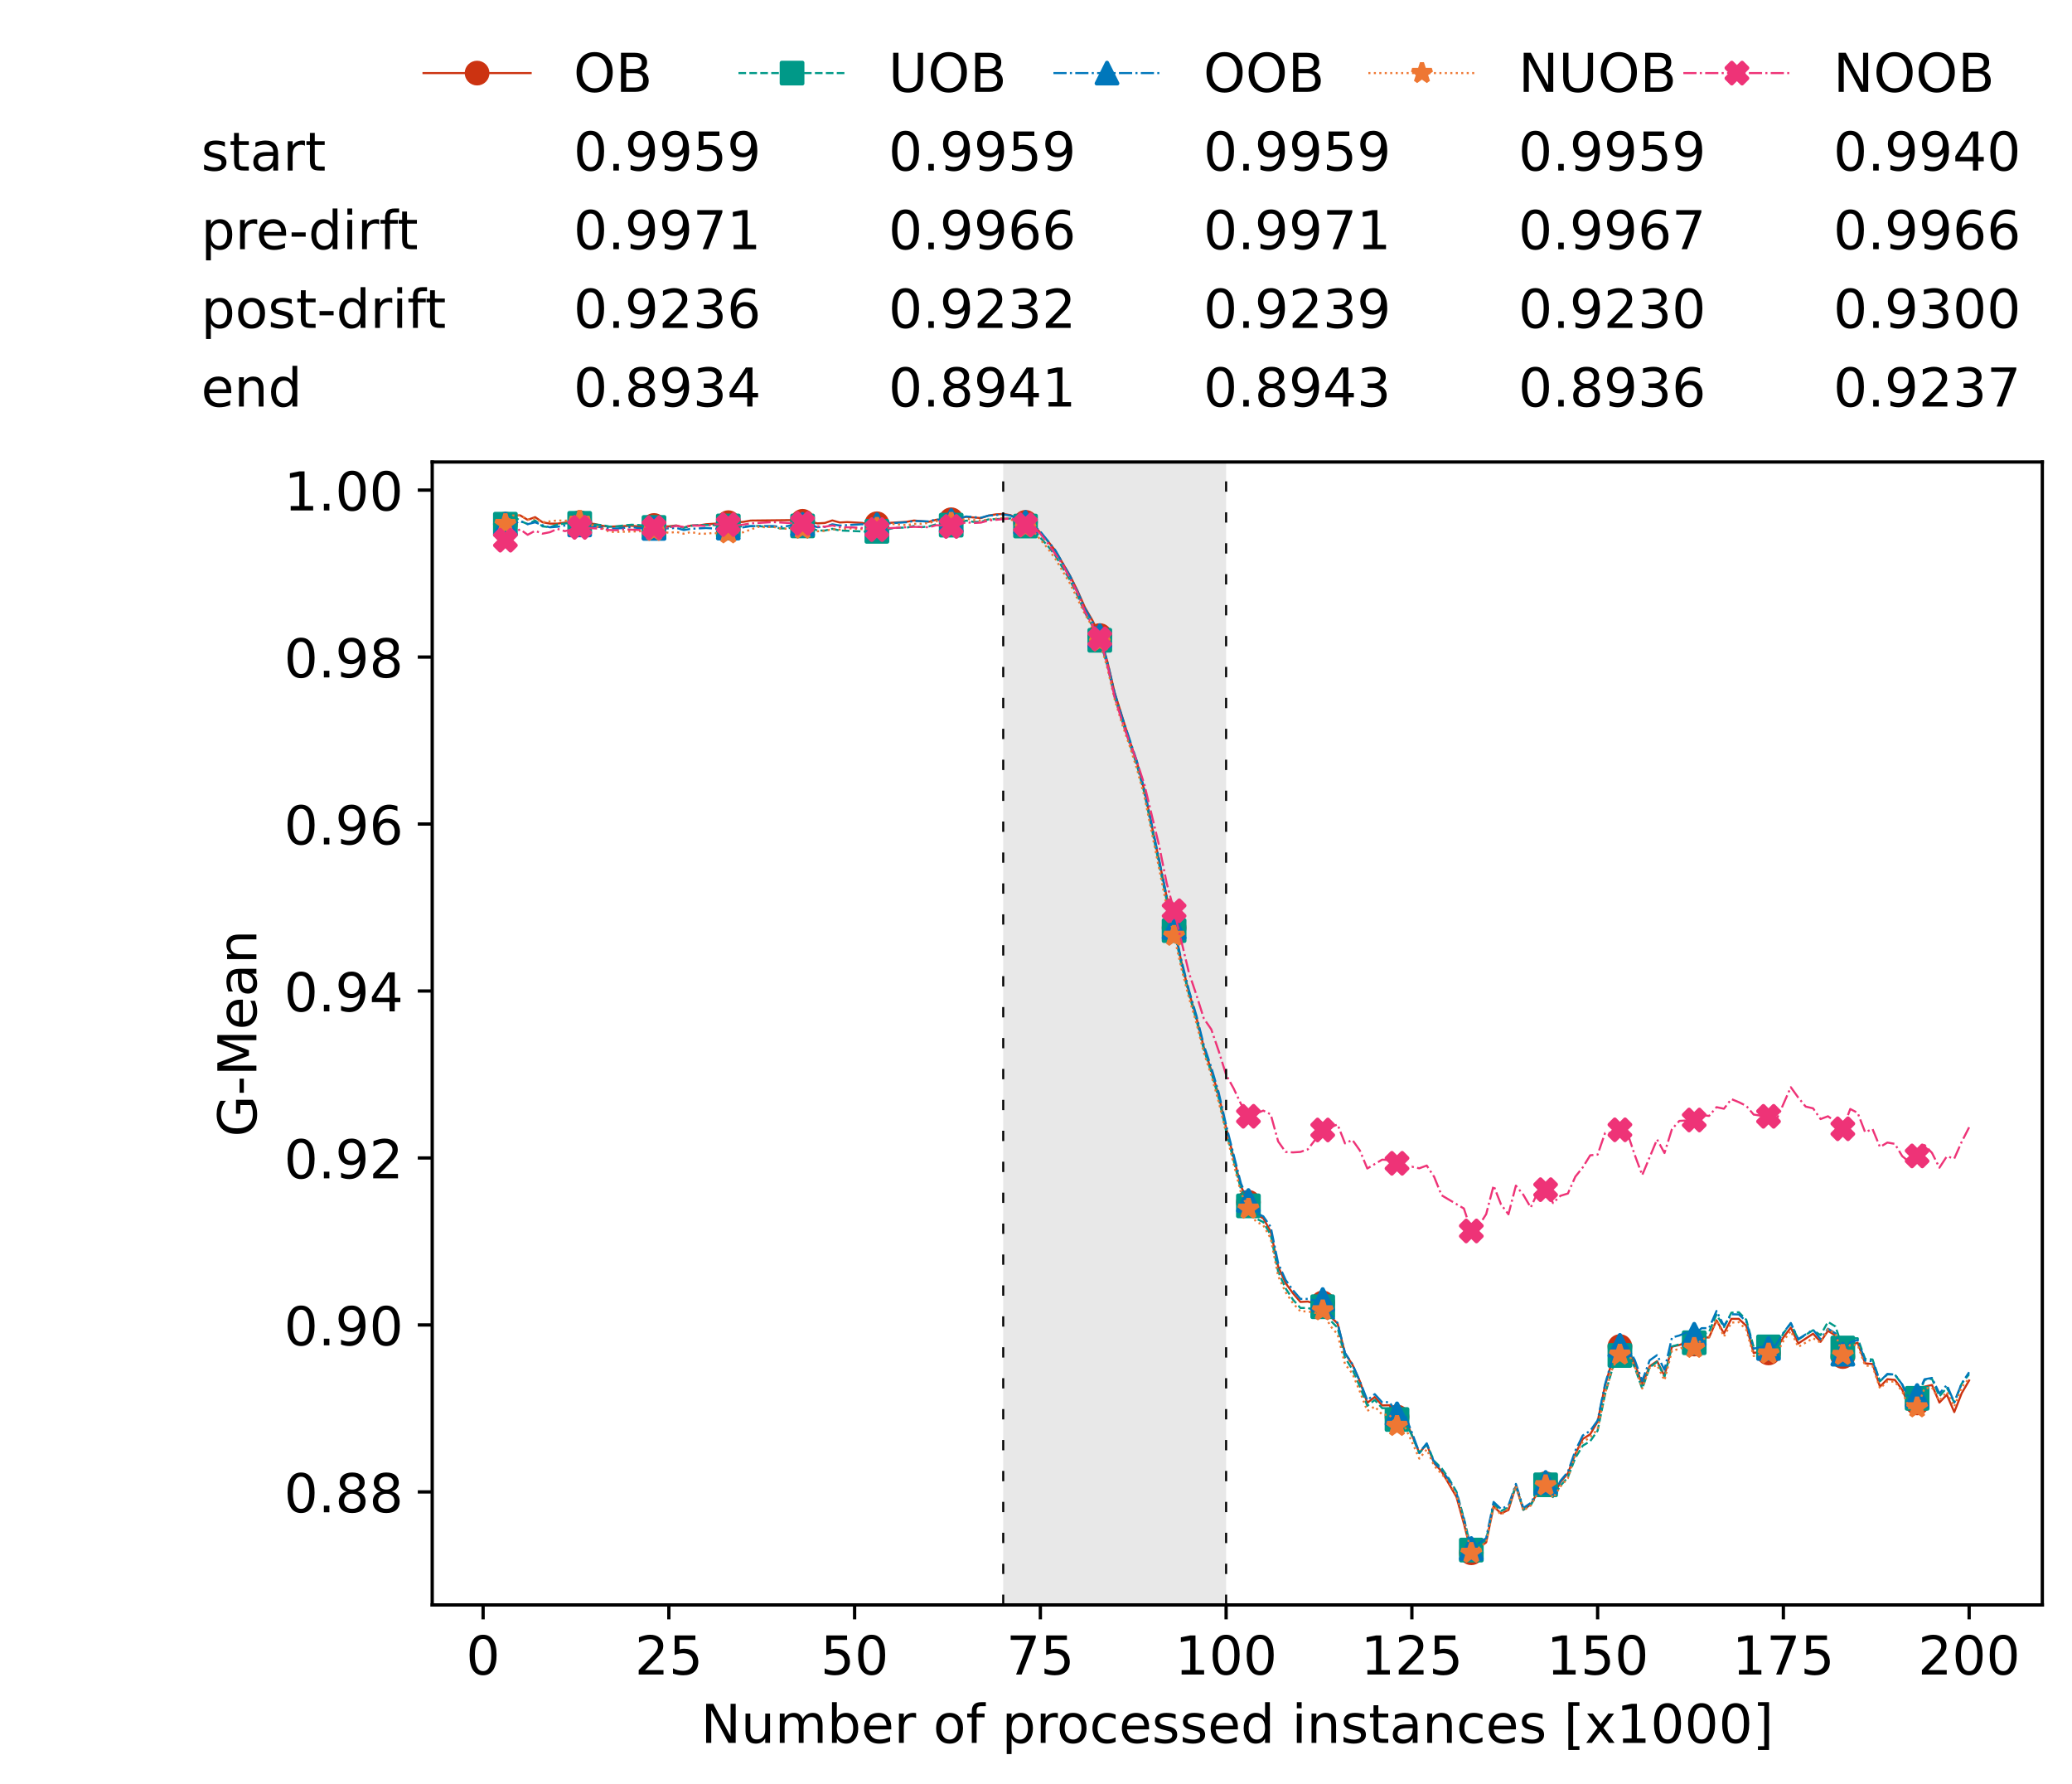 <?xml version="1.0" encoding="utf-8" standalone="no"?>
<!DOCTYPE svg PUBLIC "-//W3C//DTD SVG 1.1//EN"
  "http://www.w3.org/Graphics/SVG/1.1/DTD/svg11.dtd">
<!-- Created with matplotlib (https://matplotlib.org/) -->
<svg height="432.615pt" version="1.1" viewBox="0 0 502.65 432.615" width="502.65pt" xmlns="http://www.w3.org/2000/svg" xmlns:xlink="http://www.w3.org/1999/xlink">
 <defs>
  <style type="text/css">*{stroke-linecap:butt;stroke-linejoin:round;}</style>
 </defs>
 <g id="figure_1">
  <g id="patch_1">
   <path d="M 0 432.615 
L 502.65 432.615 
L 502.65 0 
L 0 0 
z
" style="fill:#ffffff;"/>
  </g>
  <g id="axes_1">
   <g id="patch_2">
    <path d="M 104.85 389.252 
L 495.45 389.252 
L 495.45 112.052 
L 104.85 112.052 
z
" style="fill:#ffffff;"/>
   </g>
   <g id="patch_3">
    <path clip-path="url(#p0ecf78cb06)" d="M 297.446 389.252 
L 297.446 112.052 
L 243.372 112.052 
L 243.372 389.252 
z
" style="fill:#d3d3d3;opacity:0.5;"/>
   </g>
   <g id="matplotlib.axis_1">
    <g id="xtick_1">
     <g id="line2d_1">
      <defs>
       <path d="M 0 0 
L 0 3.5 
" id="m861fdb6309" style="stroke:#000000;stroke-width:0.8;"/>
      </defs>
      <g>
       <use style="stroke:#000000;stroke-width:0.8;" x="117.197" xlink:href="#m861fdb6309" y="389.252"/>
      </g>
     </g>
     <g id="text_1">
      <!-- 0 -->
      <g transform="translate(113.061 406.13)scale(0.13 -0.13)">
       <defs>
        <path d="M 31.781 66.406 
Q 24.172 66.406 20.328 58.906 
Q 16.5 51.422 16.5 36.375 
Q 16.5 21.391 20.328 13.891 
Q 24.172 6.391 31.781 6.391 
Q 39.453 6.391 43.281 13.891 
Q 47.125 21.391 47.125 36.375 
Q 47.125 51.422 43.281 58.906 
Q 39.453 66.406 31.781 66.406 
z
M 31.781 74.219 
Q 44.047 74.219 50.516 64.516 
Q 56.984 54.828 56.984 36.375 
Q 56.984 17.969 50.516 8.266 
Q 44.047 -1.422 31.781 -1.422 
Q 19.531 -1.422 13.062 8.266 
Q 6.594 17.969 6.594 36.375 
Q 6.594 54.828 13.062 64.516 
Q 19.531 74.219 31.781 74.219 
z
" id="DejaVuSans-48"/>
       </defs>
       <use xlink:href="#DejaVuSans-48"/>
      </g>
     </g>
    </g>
    <g id="xtick_2">
     <g id="line2d_2">
      <g>
       <use style="stroke:#000000;stroke-width:0.8;" x="162.259" xlink:href="#m861fdb6309" y="389.252"/>
      </g>
     </g>
     <g id="text_2">
      <!-- 25 -->
      <g transform="translate(153.988 406.13)scale(0.13 -0.13)">
       <defs>
        <path d="M 19.188 8.297 
L 53.609 8.297 
L 53.609 0 
L 7.328 0 
L 7.328 8.297 
Q 12.938 14.109 22.625 23.891 
Q 32.328 33.688 34.812 36.531 
Q 39.547 41.844 41.422 45.531 
Q 43.312 49.219 43.312 52.781 
Q 43.312 58.594 39.234 62.25 
Q 35.156 65.922 28.609 65.922 
Q 23.969 65.922 18.812 64.312 
Q 13.672 62.703 7.812 59.422 
L 7.812 69.391 
Q 13.766 71.781 18.938 73 
Q 24.125 74.219 28.422 74.219 
Q 39.75 74.219 46.484 68.547 
Q 53.219 62.891 53.219 53.422 
Q 53.219 48.922 51.531 44.891 
Q 49.859 40.875 45.406 35.406 
Q 44.188 33.984 37.641 27.219 
Q 31.109 20.453 19.188 8.297 
z
" id="DejaVuSans-50"/>
        <path d="M 10.797 72.906 
L 49.516 72.906 
L 49.516 64.594 
L 19.828 64.594 
L 19.828 46.734 
Q 21.969 47.469 24.109 47.828 
Q 26.266 48.188 28.422 48.188 
Q 40.625 48.188 47.75 41.5 
Q 54.891 34.812 54.891 23.391 
Q 54.891 11.625 47.562 5.094 
Q 40.234 -1.422 26.906 -1.422 
Q 22.312 -1.422 17.547 -0.641 
Q 12.797 0.141 7.719 1.703 
L 7.719 11.625 
Q 12.109 9.234 16.797 8.062 
Q 21.484 6.891 26.703 6.891 
Q 35.156 6.891 40.078 11.328 
Q 45.016 15.766 45.016 23.391 
Q 45.016 31 40.078 35.438 
Q 35.156 39.891 26.703 39.891 
Q 22.75 39.891 18.812 39.016 
Q 14.891 38.141 10.797 36.281 
z
" id="DejaVuSans-53"/>
       </defs>
       <use xlink:href="#DejaVuSans-50"/>
       <use x="63.623" xlink:href="#DejaVuSans-53"/>
      </g>
     </g>
    </g>
    <g id="xtick_3">
     <g id="line2d_3">
      <g>
       <use style="stroke:#000000;stroke-width:0.8;" x="207.322" xlink:href="#m861fdb6309" y="389.252"/>
      </g>
     </g>
     <g id="text_3">
      <!-- 50 -->
      <g transform="translate(199.05 406.13)scale(0.13 -0.13)">
       <use xlink:href="#DejaVuSans-53"/>
       <use x="63.623" xlink:href="#DejaVuSans-48"/>
      </g>
     </g>
    </g>
    <g id="xtick_4">
     <g id="line2d_4">
      <g>
       <use style="stroke:#000000;stroke-width:0.8;" x="252.384" xlink:href="#m861fdb6309" y="389.252"/>
      </g>
     </g>
     <g id="text_4">
      <!-- 75 -->
      <g transform="translate(244.113 406.13)scale(0.13 -0.13)">
       <defs>
        <path d="M 8.203 72.906 
L 55.078 72.906 
L 55.078 68.703 
L 28.609 0 
L 18.312 0 
L 43.219 64.594 
L 8.203 64.594 
z
" id="DejaVuSans-55"/>
       </defs>
       <use xlink:href="#DejaVuSans-55"/>
       <use x="63.623" xlink:href="#DejaVuSans-53"/>
      </g>
     </g>
    </g>
    <g id="xtick_5">
     <g id="line2d_5">
      <g>
       <use style="stroke:#000000;stroke-width:0.8;" x="297.446" xlink:href="#m861fdb6309" y="389.252"/>
      </g>
     </g>
     <g id="text_5">
      <!-- 100 -->
      <g transform="translate(285.039 406.13)scale(0.13 -0.13)">
       <defs>
        <path d="M 12.406 8.297 
L 28.516 8.297 
L 28.516 63.922 
L 10.984 60.406 
L 10.984 69.391 
L 28.422 72.906 
L 38.281 72.906 
L 38.281 8.297 
L 54.391 8.297 
L 54.391 0 
L 12.406 0 
z
" id="DejaVuSans-49"/>
       </defs>
       <use xlink:href="#DejaVuSans-49"/>
       <use x="63.623" xlink:href="#DejaVuSans-48"/>
       <use x="127.246" xlink:href="#DejaVuSans-48"/>
      </g>
     </g>
    </g>
    <g id="xtick_6">
     <g id="line2d_6">
      <g>
       <use style="stroke:#000000;stroke-width:0.8;" x="342.509" xlink:href="#m861fdb6309" y="389.252"/>
      </g>
     </g>
     <g id="text_6">
      <!-- 125 -->
      <g transform="translate(330.102 406.13)scale(0.13 -0.13)">
       <use xlink:href="#DejaVuSans-49"/>
       <use x="63.623" xlink:href="#DejaVuSans-50"/>
       <use x="127.246" xlink:href="#DejaVuSans-53"/>
      </g>
     </g>
    </g>
    <g id="xtick_7">
     <g id="line2d_7">
      <g>
       <use style="stroke:#000000;stroke-width:0.8;" x="387.571" xlink:href="#m861fdb6309" y="389.252"/>
      </g>
     </g>
     <g id="text_7">
      <!-- 150 -->
      <g transform="translate(375.164 406.13)scale(0.13 -0.13)">
       <use xlink:href="#DejaVuSans-49"/>
       <use x="63.623" xlink:href="#DejaVuSans-53"/>
       <use x="127.246" xlink:href="#DejaVuSans-48"/>
      </g>
     </g>
    </g>
    <g id="xtick_8">
     <g id="line2d_8">
      <g>
       <use style="stroke:#000000;stroke-width:0.8;" x="432.633" xlink:href="#m861fdb6309" y="389.252"/>
      </g>
     </g>
     <g id="text_8">
      <!-- 175 -->
      <g transform="translate(420.226 406.13)scale(0.13 -0.13)">
       <use xlink:href="#DejaVuSans-49"/>
       <use x="63.623" xlink:href="#DejaVuSans-55"/>
       <use x="127.246" xlink:href="#DejaVuSans-53"/>
      </g>
     </g>
    </g>
    <g id="xtick_9">
     <g id="line2d_9">
      <g>
       <use style="stroke:#000000;stroke-width:0.8;" x="477.695" xlink:href="#m861fdb6309" y="389.252"/>
      </g>
     </g>
     <g id="text_9">
      <!-- 200 -->
      <g transform="translate(465.289 406.13)scale(0.13 -0.13)">
       <use xlink:href="#DejaVuSans-50"/>
       <use x="63.623" xlink:href="#DejaVuSans-48"/>
       <use x="127.246" xlink:href="#DejaVuSans-48"/>
      </g>
     </g>
    </g>
    <g id="text_10">
     <!-- Number of processed instances [x1000] -->
     <g transform="translate(170.025 422.711)scale(0.13 -0.13)">
      <defs>
       <path d="M 9.812 72.906 
L 23.094 72.906 
L 55.422 11.922 
L 55.422 72.906 
L 64.984 72.906 
L 64.984 0 
L 51.703 0 
L 19.391 60.984 
L 19.391 0 
L 9.812 0 
z
" id="DejaVuSans-78"/>
       <path d="M 8.5 21.578 
L 8.5 54.688 
L 17.484 54.688 
L 17.484 21.922 
Q 17.484 14.156 20.5 10.266 
Q 23.531 6.391 29.594 6.391 
Q 36.859 6.391 41.078 11.031 
Q 45.312 15.672 45.312 23.688 
L 45.312 54.688 
L 54.297 54.688 
L 54.297 0 
L 45.312 0 
L 45.312 8.406 
Q 42.047 3.422 37.719 1 
Q 33.406 -1.422 27.688 -1.422 
Q 18.266 -1.422 13.375 4.438 
Q 8.5 10.297 8.5 21.578 
z
M 31.109 56 
z
" id="DejaVuSans-117"/>
       <path d="M 52 44.188 
Q 55.375 50.25 60.062 53.125 
Q 64.75 56 71.094 56 
Q 79.641 56 84.281 50.016 
Q 88.922 44.047 88.922 33.016 
L 88.922 0 
L 79.891 0 
L 79.891 32.719 
Q 79.891 40.578 77.094 44.375 
Q 74.312 48.188 68.609 48.188 
Q 61.625 48.188 57.562 43.547 
Q 53.516 38.922 53.516 30.906 
L 53.516 0 
L 44.484 0 
L 44.484 32.719 
Q 44.484 40.625 41.703 44.406 
Q 38.922 48.188 33.109 48.188 
Q 26.219 48.188 22.156 43.531 
Q 18.109 38.875 18.109 30.906 
L 18.109 0 
L 9.078 0 
L 9.078 54.688 
L 18.109 54.688 
L 18.109 46.188 
Q 21.188 51.219 25.484 53.609 
Q 29.781 56 35.688 56 
Q 41.656 56 45.828 52.969 
Q 50 49.953 52 44.188 
z
" id="DejaVuSans-109"/>
       <path d="M 48.688 27.297 
Q 48.688 37.203 44.609 42.844 
Q 40.531 48.484 33.406 48.484 
Q 26.266 48.484 22.188 42.844 
Q 18.109 37.203 18.109 27.297 
Q 18.109 17.391 22.188 11.75 
Q 26.266 6.109 33.406 6.109 
Q 40.531 6.109 44.609 11.75 
Q 48.688 17.391 48.688 27.297 
z
M 18.109 46.391 
Q 20.953 51.266 25.266 53.625 
Q 29.594 56 35.594 56 
Q 45.562 56 51.781 48.094 
Q 58.016 40.188 58.016 27.297 
Q 58.016 14.406 51.781 6.484 
Q 45.562 -1.422 35.594 -1.422 
Q 29.594 -1.422 25.266 0.953 
Q 20.953 3.328 18.109 8.203 
L 18.109 0 
L 9.078 0 
L 9.078 75.984 
L 18.109 75.984 
z
" id="DejaVuSans-98"/>
       <path d="M 56.203 29.594 
L 56.203 25.203 
L 14.891 25.203 
Q 15.484 15.922 20.484 11.062 
Q 25.484 6.203 34.422 6.203 
Q 39.594 6.203 44.453 7.469 
Q 49.312 8.734 54.109 11.281 
L 54.109 2.781 
Q 49.266 0.734 44.188 -0.344 
Q 39.109 -1.422 33.891 -1.422 
Q 20.797 -1.422 13.156 6.188 
Q 5.516 13.812 5.516 26.812 
Q 5.516 40.234 12.766 48.109 
Q 20.016 56 32.328 56 
Q 43.359 56 49.781 48.891 
Q 56.203 41.797 56.203 29.594 
z
M 47.219 32.234 
Q 47.125 39.594 43.094 43.984 
Q 39.062 48.391 32.422 48.391 
Q 24.906 48.391 20.391 44.141 
Q 15.875 39.891 15.188 32.172 
z
" id="DejaVuSans-101"/>
       <path d="M 41.109 46.297 
Q 39.594 47.172 37.812 47.578 
Q 36.031 48 33.891 48 
Q 26.266 48 22.188 43.047 
Q 18.109 38.094 18.109 28.812 
L 18.109 0 
L 9.078 0 
L 9.078 54.688 
L 18.109 54.688 
L 18.109 46.188 
Q 20.953 51.172 25.484 53.578 
Q 30.031 56 36.531 56 
Q 37.453 56 38.578 55.875 
Q 39.703 55.766 41.062 55.516 
z
" id="DejaVuSans-114"/>
       <path id="DejaVuSans-32"/>
       <path d="M 30.609 48.391 
Q 23.391 48.391 19.188 42.75 
Q 14.984 37.109 14.984 27.297 
Q 14.984 17.484 19.156 11.844 
Q 23.344 6.203 30.609 6.203 
Q 37.797 6.203 41.984 11.859 
Q 46.188 17.531 46.188 27.297 
Q 46.188 37.016 41.984 42.703 
Q 37.797 48.391 30.609 48.391 
z
M 30.609 56 
Q 42.328 56 49.016 48.375 
Q 55.719 40.766 55.719 27.297 
Q 55.719 13.875 49.016 6.219 
Q 42.328 -1.422 30.609 -1.422 
Q 18.844 -1.422 12.172 6.219 
Q 5.516 13.875 5.516 27.297 
Q 5.516 40.766 12.172 48.375 
Q 18.844 56 30.609 56 
z
" id="DejaVuSans-111"/>
       <path d="M 37.109 75.984 
L 37.109 68.5 
L 28.516 68.5 
Q 23.688 68.5 21.797 66.547 
Q 19.922 64.594 19.922 59.516 
L 19.922 54.688 
L 34.719 54.688 
L 34.719 47.703 
L 19.922 47.703 
L 19.922 0 
L 10.891 0 
L 10.891 47.703 
L 2.297 47.703 
L 2.297 54.688 
L 10.891 54.688 
L 10.891 58.5 
Q 10.891 67.625 15.141 71.797 
Q 19.391 75.984 28.609 75.984 
z
" id="DejaVuSans-102"/>
       <path d="M 18.109 8.203 
L 18.109 -20.797 
L 9.078 -20.797 
L 9.078 54.688 
L 18.109 54.688 
L 18.109 46.391 
Q 20.953 51.266 25.266 53.625 
Q 29.594 56 35.594 56 
Q 45.562 56 51.781 48.094 
Q 58.016 40.188 58.016 27.297 
Q 58.016 14.406 51.781 6.484 
Q 45.562 -1.422 35.594 -1.422 
Q 29.594 -1.422 25.266 0.953 
Q 20.953 3.328 18.109 8.203 
z
M 48.688 27.297 
Q 48.688 37.203 44.609 42.844 
Q 40.531 48.484 33.406 48.484 
Q 26.266 48.484 22.188 42.844 
Q 18.109 37.203 18.109 27.297 
Q 18.109 17.391 22.188 11.75 
Q 26.266 6.109 33.406 6.109 
Q 40.531 6.109 44.609 11.75 
Q 48.688 17.391 48.688 27.297 
z
" id="DejaVuSans-112"/>
       <path d="M 48.781 52.594 
L 48.781 44.188 
Q 44.969 46.297 41.141 47.344 
Q 37.312 48.391 33.406 48.391 
Q 24.656 48.391 19.812 42.844 
Q 14.984 37.312 14.984 27.297 
Q 14.984 17.281 19.812 11.734 
Q 24.656 6.203 33.406 6.203 
Q 37.312 6.203 41.141 7.25 
Q 44.969 8.297 48.781 10.406 
L 48.781 2.094 
Q 45.016 0.344 40.984 -0.531 
Q 36.969 -1.422 32.422 -1.422 
Q 20.062 -1.422 12.781 6.344 
Q 5.516 14.109 5.516 27.297 
Q 5.516 40.672 12.859 48.328 
Q 20.219 56 33.016 56 
Q 37.156 56 41.109 55.141 
Q 45.062 54.297 48.781 52.594 
z
" id="DejaVuSans-99"/>
       <path d="M 44.281 53.078 
L 44.281 44.578 
Q 40.484 46.531 36.375 47.5 
Q 32.281 48.484 27.875 48.484 
Q 21.188 48.484 17.844 46.438 
Q 14.5 44.391 14.5 40.281 
Q 14.5 37.156 16.891 35.375 
Q 19.281 33.594 26.516 31.984 
L 29.594 31.297 
Q 39.156 29.25 43.188 25.516 
Q 47.219 21.781 47.219 15.094 
Q 47.219 7.469 41.188 3.016 
Q 35.156 -1.422 24.609 -1.422 
Q 20.219 -1.422 15.453 -0.562 
Q 10.688 0.297 5.422 2 
L 5.422 11.281 
Q 10.406 8.688 15.234 7.391 
Q 20.062 6.109 24.812 6.109 
Q 31.156 6.109 34.562 8.281 
Q 37.984 10.453 37.984 14.406 
Q 37.984 18.062 35.516 20.016 
Q 33.062 21.969 24.703 23.781 
L 21.578 24.516 
Q 13.234 26.266 9.516 29.906 
Q 5.812 33.547 5.812 39.891 
Q 5.812 47.609 11.281 51.797 
Q 16.75 56 26.812 56 
Q 31.781 56 36.172 55.266 
Q 40.578 54.547 44.281 53.078 
z
" id="DejaVuSans-115"/>
       <path d="M 45.406 46.391 
L 45.406 75.984 
L 54.391 75.984 
L 54.391 0 
L 45.406 0 
L 45.406 8.203 
Q 42.578 3.328 38.25 0.953 
Q 33.938 -1.422 27.875 -1.422 
Q 17.969 -1.422 11.734 6.484 
Q 5.516 14.406 5.516 27.297 
Q 5.516 40.188 11.734 48.094 
Q 17.969 56 27.875 56 
Q 33.938 56 38.25 53.625 
Q 42.578 51.266 45.406 46.391 
z
M 14.797 27.297 
Q 14.797 17.391 18.875 11.75 
Q 22.953 6.109 30.078 6.109 
Q 37.203 6.109 41.297 11.75 
Q 45.406 17.391 45.406 27.297 
Q 45.406 37.203 41.297 42.844 
Q 37.203 48.484 30.078 48.484 
Q 22.953 48.484 18.875 42.844 
Q 14.797 37.203 14.797 27.297 
z
" id="DejaVuSans-100"/>
       <path d="M 9.422 54.688 
L 18.406 54.688 
L 18.406 0 
L 9.422 0 
z
M 9.422 75.984 
L 18.406 75.984 
L 18.406 64.594 
L 9.422 64.594 
z
" id="DejaVuSans-105"/>
       <path d="M 54.891 33.016 
L 54.891 0 
L 45.906 0 
L 45.906 32.719 
Q 45.906 40.484 42.875 44.328 
Q 39.844 48.188 33.797 48.188 
Q 26.516 48.188 22.312 43.547 
Q 18.109 38.922 18.109 30.906 
L 18.109 0 
L 9.078 0 
L 9.078 54.688 
L 18.109 54.688 
L 18.109 46.188 
Q 21.344 51.125 25.703 53.562 
Q 30.078 56 35.797 56 
Q 45.219 56 50.047 50.172 
Q 54.891 44.344 54.891 33.016 
z
" id="DejaVuSans-110"/>
       <path d="M 18.312 70.219 
L 18.312 54.688 
L 36.812 54.688 
L 36.812 47.703 
L 18.312 47.703 
L 18.312 18.016 
Q 18.312 11.328 20.141 9.422 
Q 21.969 7.516 27.594 7.516 
L 36.812 7.516 
L 36.812 0 
L 27.594 0 
Q 17.188 0 13.234 3.875 
Q 9.281 7.766 9.281 18.016 
L 9.281 47.703 
L 2.688 47.703 
L 2.688 54.688 
L 9.281 54.688 
L 9.281 70.219 
z
" id="DejaVuSans-116"/>
       <path d="M 34.281 27.484 
Q 23.391 27.484 19.188 25 
Q 14.984 22.516 14.984 16.5 
Q 14.984 11.719 18.141 8.906 
Q 21.297 6.109 26.703 6.109 
Q 34.188 6.109 38.703 11.406 
Q 43.219 16.703 43.219 25.484 
L 43.219 27.484 
z
M 52.203 31.203 
L 52.203 0 
L 43.219 0 
L 43.219 8.297 
Q 40.141 3.328 35.547 0.953 
Q 30.953 -1.422 24.312 -1.422 
Q 15.922 -1.422 10.953 3.297 
Q 6 8.016 6 15.922 
Q 6 25.141 12.172 29.828 
Q 18.359 34.516 30.609 34.516 
L 43.219 34.516 
L 43.219 35.406 
Q 43.219 41.609 39.141 45 
Q 35.062 48.391 27.688 48.391 
Q 23 48.391 18.547 47.266 
Q 14.109 46.141 10.016 43.891 
L 10.016 52.203 
Q 14.938 54.109 19.578 55.047 
Q 24.219 56 28.609 56 
Q 40.484 56 46.344 49.844 
Q 52.203 43.703 52.203 31.203 
z
" id="DejaVuSans-97"/>
       <path d="M 8.594 75.984 
L 29.297 75.984 
L 29.297 69 
L 17.578 69 
L 17.578 -6.203 
L 29.297 -6.203 
L 29.297 -13.188 
L 8.594 -13.188 
z
" id="DejaVuSans-91"/>
       <path d="M 54.891 54.688 
L 35.109 28.078 
L 55.906 0 
L 45.312 0 
L 29.391 21.484 
L 13.484 0 
L 2.875 0 
L 24.125 28.609 
L 4.688 54.688 
L 15.281 54.688 
L 29.781 35.203 
L 44.281 54.688 
z
" id="DejaVuSans-120"/>
       <path d="M 30.422 75.984 
L 30.422 -13.188 
L 9.719 -13.188 
L 9.719 -6.203 
L 21.391 -6.203 
L 21.391 69 
L 9.719 69 
L 9.719 75.984 
z
" id="DejaVuSans-93"/>
      </defs>
      <use xlink:href="#DejaVuSans-78"/>
      <use x="74.805" xlink:href="#DejaVuSans-117"/>
      <use x="138.184" xlink:href="#DejaVuSans-109"/>
      <use x="235.596" xlink:href="#DejaVuSans-98"/>
      <use x="299.072" xlink:href="#DejaVuSans-101"/>
      <use x="360.596" xlink:href="#DejaVuSans-114"/>
      <use x="401.709" xlink:href="#DejaVuSans-32"/>
      <use x="433.496" xlink:href="#DejaVuSans-111"/>
      <use x="494.678" xlink:href="#DejaVuSans-102"/>
      <use x="529.883" xlink:href="#DejaVuSans-32"/>
      <use x="561.67" xlink:href="#DejaVuSans-112"/>
      <use x="625.146" xlink:href="#DejaVuSans-114"/>
      <use x="664.01" xlink:href="#DejaVuSans-111"/>
      <use x="725.191" xlink:href="#DejaVuSans-99"/>
      <use x="780.172" xlink:href="#DejaVuSans-101"/>
      <use x="841.695" xlink:href="#DejaVuSans-115"/>
      <use x="893.795" xlink:href="#DejaVuSans-115"/>
      <use x="945.895" xlink:href="#DejaVuSans-101"/>
      <use x="1007.418" xlink:href="#DejaVuSans-100"/>
      <use x="1070.895" xlink:href="#DejaVuSans-32"/>
      <use x="1102.682" xlink:href="#DejaVuSans-105"/>
      <use x="1130.465" xlink:href="#DejaVuSans-110"/>
      <use x="1193.844" xlink:href="#DejaVuSans-115"/>
      <use x="1245.943" xlink:href="#DejaVuSans-116"/>
      <use x="1285.152" xlink:href="#DejaVuSans-97"/>
      <use x="1346.432" xlink:href="#DejaVuSans-110"/>
      <use x="1409.811" xlink:href="#DejaVuSans-99"/>
      <use x="1464.791" xlink:href="#DejaVuSans-101"/>
      <use x="1526.314" xlink:href="#DejaVuSans-115"/>
      <use x="1578.414" xlink:href="#DejaVuSans-32"/>
      <use x="1610.201" xlink:href="#DejaVuSans-91"/>
      <use x="1649.215" xlink:href="#DejaVuSans-120"/>
      <use x="1708.395" xlink:href="#DejaVuSans-49"/>
      <use x="1772.018" xlink:href="#DejaVuSans-48"/>
      <use x="1835.641" xlink:href="#DejaVuSans-48"/>
      <use x="1899.264" xlink:href="#DejaVuSans-48"/>
      <use x="1962.887" xlink:href="#DejaVuSans-93"/>
     </g>
    </g>
   </g>
   <g id="matplotlib.axis_2">
    <g id="ytick_1">
     <g id="line2d_10">
      <defs>
       <path d="M 0 0 
L -3.5 0 
" id="mc2687a1fda" style="stroke:#000000;stroke-width:0.8;"/>
      </defs>
      <g>
       <use style="stroke:#000000;stroke-width:0.8;" x="104.85" xlink:href="#mc2687a1fda" y="361.841"/>
      </g>
     </g>
     <g id="text_11">
      <!-- 0.88 -->
      <g transform="translate(68.905 366.78)scale(0.13 -0.13)">
       <defs>
        <path d="M 10.688 12.406 
L 21 12.406 
L 21 0 
L 10.688 0 
z
" id="DejaVuSans-46"/>
        <path d="M 31.781 34.625 
Q 24.75 34.625 20.719 30.859 
Q 16.703 27.094 16.703 20.516 
Q 16.703 13.922 20.719 10.156 
Q 24.75 6.391 31.781 6.391 
Q 38.812 6.391 42.859 10.172 
Q 46.922 13.969 46.922 20.516 
Q 46.922 27.094 42.891 30.859 
Q 38.875 34.625 31.781 34.625 
z
M 21.922 38.812 
Q 15.578 40.375 12.031 44.719 
Q 8.5 49.078 8.5 55.328 
Q 8.5 64.062 14.719 69.141 
Q 20.953 74.219 31.781 74.219 
Q 42.672 74.219 48.875 69.141 
Q 55.078 64.062 55.078 55.328 
Q 55.078 49.078 51.531 44.719 
Q 48 40.375 41.703 38.812 
Q 48.828 37.156 52.797 32.312 
Q 56.781 27.484 56.781 20.516 
Q 56.781 9.906 50.312 4.234 
Q 43.844 -1.422 31.781 -1.422 
Q 19.734 -1.422 13.25 4.234 
Q 6.781 9.906 6.781 20.516 
Q 6.781 27.484 10.781 32.312 
Q 14.797 37.156 21.922 38.812 
z
M 18.312 54.391 
Q 18.312 48.734 21.844 45.562 
Q 25.391 42.391 31.781 42.391 
Q 38.141 42.391 41.719 45.562 
Q 45.312 48.734 45.312 54.391 
Q 45.312 60.062 41.719 63.234 
Q 38.141 66.406 31.781 66.406 
Q 25.391 66.406 21.844 63.234 
Q 18.312 60.062 18.312 54.391 
z
" id="DejaVuSans-56"/>
       </defs>
       <use xlink:href="#DejaVuSans-48"/>
       <use x="63.623" xlink:href="#DejaVuSans-46"/>
       <use x="95.41" xlink:href="#DejaVuSans-56"/>
       <use x="159.033" xlink:href="#DejaVuSans-56"/>
      </g>
     </g>
    </g>
    <g id="ytick_2">
     <g id="line2d_11">
      <g>
       <use style="stroke:#000000;stroke-width:0.8;" x="104.85" xlink:href="#mc2687a1fda" y="321.345"/>
      </g>
     </g>
     <g id="text_12">
      <!-- 0.90 -->
      <g transform="translate(68.905 326.284)scale(0.13 -0.13)">
       <defs>
        <path d="M 10.984 1.516 
L 10.984 10.5 
Q 14.703 8.734 18.5 7.812 
Q 22.312 6.891 25.984 6.891 
Q 35.75 6.891 40.891 13.453 
Q 46.047 20.016 46.781 33.406 
Q 43.953 29.203 39.594 26.953 
Q 35.25 24.703 29.984 24.703 
Q 19.047 24.703 12.672 31.312 
Q 6.297 37.938 6.297 49.422 
Q 6.297 60.641 12.938 67.422 
Q 19.578 74.219 30.609 74.219 
Q 43.266 74.219 49.922 64.516 
Q 56.594 54.828 56.594 36.375 
Q 56.594 19.141 48.406 8.859 
Q 40.234 -1.422 26.422 -1.422 
Q 22.703 -1.422 18.891 -0.688 
Q 15.094 0.047 10.984 1.516 
z
M 30.609 32.422 
Q 37.25 32.422 41.125 36.953 
Q 45.016 41.5 45.016 49.422 
Q 45.016 57.281 41.125 61.844 
Q 37.25 66.406 30.609 66.406 
Q 23.969 66.406 20.094 61.844 
Q 16.219 57.281 16.219 49.422 
Q 16.219 41.5 20.094 36.953 
Q 23.969 32.422 30.609 32.422 
z
" id="DejaVuSans-57"/>
       </defs>
       <use xlink:href="#DejaVuSans-48"/>
       <use x="63.623" xlink:href="#DejaVuSans-46"/>
       <use x="95.41" xlink:href="#DejaVuSans-57"/>
       <use x="159.033" xlink:href="#DejaVuSans-48"/>
      </g>
     </g>
    </g>
    <g id="ytick_3">
     <g id="line2d_12">
      <g>
       <use style="stroke:#000000;stroke-width:0.8;" x="104.85" xlink:href="#mc2687a1fda" y="280.849"/>
      </g>
     </g>
     <g id="text_13">
      <!-- 0.92 -->
      <g transform="translate(68.905 285.788)scale(0.13 -0.13)">
       <use xlink:href="#DejaVuSans-48"/>
       <use x="63.623" xlink:href="#DejaVuSans-46"/>
       <use x="95.41" xlink:href="#DejaVuSans-57"/>
       <use x="159.033" xlink:href="#DejaVuSans-50"/>
      </g>
     </g>
    </g>
    <g id="ytick_4">
     <g id="line2d_13">
      <g>
       <use style="stroke:#000000;stroke-width:0.8;" x="104.85" xlink:href="#mc2687a1fda" y="240.353"/>
      </g>
     </g>
     <g id="text_14">
      <!-- 0.94 -->
      <g transform="translate(68.905 245.292)scale(0.13 -0.13)">
       <defs>
        <path d="M 37.797 64.312 
L 12.891 25.391 
L 37.797 25.391 
z
M 35.203 72.906 
L 47.609 72.906 
L 47.609 25.391 
L 58.016 25.391 
L 58.016 17.188 
L 47.609 17.188 
L 47.609 0 
L 37.797 0 
L 37.797 17.188 
L 4.891 17.188 
L 4.891 26.703 
z
" id="DejaVuSans-52"/>
       </defs>
       <use xlink:href="#DejaVuSans-48"/>
       <use x="63.623" xlink:href="#DejaVuSans-46"/>
       <use x="95.41" xlink:href="#DejaVuSans-57"/>
       <use x="159.033" xlink:href="#DejaVuSans-52"/>
      </g>
     </g>
    </g>
    <g id="ytick_5">
     <g id="line2d_14">
      <g>
       <use style="stroke:#000000;stroke-width:0.8;" x="104.85" xlink:href="#mc2687a1fda" y="199.856"/>
      </g>
     </g>
     <g id="text_15">
      <!-- 0.96 -->
      <g transform="translate(68.905 204.795)scale(0.13 -0.13)">
       <defs>
        <path d="M 33.016 40.375 
Q 26.375 40.375 22.484 35.828 
Q 18.609 31.297 18.609 23.391 
Q 18.609 15.531 22.484 10.953 
Q 26.375 6.391 33.016 6.391 
Q 39.656 6.391 43.531 10.953 
Q 47.406 15.531 47.406 23.391 
Q 47.406 31.297 43.531 35.828 
Q 39.656 40.375 33.016 40.375 
z
M 52.594 71.297 
L 52.594 62.312 
Q 48.875 64.062 45.094 64.984 
Q 41.312 65.922 37.594 65.922 
Q 27.828 65.922 22.672 59.328 
Q 17.531 52.734 16.797 39.406 
Q 19.672 43.656 24.016 45.922 
Q 28.375 48.188 33.594 48.188 
Q 44.578 48.188 50.953 41.516 
Q 57.328 34.859 57.328 23.391 
Q 57.328 12.156 50.688 5.359 
Q 44.047 -1.422 33.016 -1.422 
Q 20.359 -1.422 13.672 8.266 
Q 6.984 17.969 6.984 36.375 
Q 6.984 53.656 15.188 63.938 
Q 23.391 74.219 37.203 74.219 
Q 40.922 74.219 44.703 73.484 
Q 48.484 72.75 52.594 71.297 
z
" id="DejaVuSans-54"/>
       </defs>
       <use xlink:href="#DejaVuSans-48"/>
       <use x="63.623" xlink:href="#DejaVuSans-46"/>
       <use x="95.41" xlink:href="#DejaVuSans-57"/>
       <use x="159.033" xlink:href="#DejaVuSans-54"/>
      </g>
     </g>
    </g>
    <g id="ytick_6">
     <g id="line2d_15">
      <g>
       <use style="stroke:#000000;stroke-width:0.8;" x="104.85" xlink:href="#mc2687a1fda" y="159.36"/>
      </g>
     </g>
     <g id="text_16">
      <!-- 0.98 -->
      <g transform="translate(68.905 164.299)scale(0.13 -0.13)">
       <use xlink:href="#DejaVuSans-48"/>
       <use x="63.623" xlink:href="#DejaVuSans-46"/>
       <use x="95.41" xlink:href="#DejaVuSans-57"/>
       <use x="159.033" xlink:href="#DejaVuSans-56"/>
      </g>
     </g>
    </g>
    <g id="ytick_7">
     <g id="line2d_16">
      <g>
       <use style="stroke:#000000;stroke-width:0.8;" x="104.85" xlink:href="#mc2687a1fda" y="118.864"/>
      </g>
     </g>
     <g id="text_17">
      <!-- 1.00 -->
      <g transform="translate(68.905 123.803)scale(0.13 -0.13)">
       <use xlink:href="#DejaVuSans-49"/>
       <use x="63.623" xlink:href="#DejaVuSans-46"/>
       <use x="95.41" xlink:href="#DejaVuSans-48"/>
       <use x="159.033" xlink:href="#DejaVuSans-48"/>
      </g>
     </g>
    </g>
    <g id="text_18">
     <!-- G-Mean -->
     <g transform="translate(62.201 275.744)rotate(-90)scale(0.13 -0.13)">
      <defs>
       <path d="M 59.516 10.406 
L 59.516 29.984 
L 43.406 29.984 
L 43.406 38.094 
L 69.281 38.094 
L 69.281 6.781 
Q 63.578 2.734 56.688 0.656 
Q 49.812 -1.422 42 -1.422 
Q 24.906 -1.422 15.25 8.562 
Q 5.609 18.562 5.609 36.375 
Q 5.609 54.25 15.25 64.234 
Q 24.906 74.219 42 74.219 
Q 49.125 74.219 55.547 72.453 
Q 61.969 70.703 67.391 67.281 
L 67.391 56.781 
Q 61.922 61.422 55.766 63.766 
Q 49.609 66.109 42.828 66.109 
Q 29.438 66.109 22.719 58.641 
Q 16.016 51.172 16.016 36.375 
Q 16.016 21.625 22.719 14.156 
Q 29.438 6.688 42.828 6.688 
Q 48.047 6.688 52.141 7.594 
Q 56.25 8.5 59.516 10.406 
z
" id="DejaVuSans-71"/>
       <path d="M 4.891 31.391 
L 31.203 31.391 
L 31.203 23.391 
L 4.891 23.391 
z
" id="DejaVuSans-45"/>
       <path d="M 9.812 72.906 
L 24.516 72.906 
L 43.109 23.297 
L 61.812 72.906 
L 76.516 72.906 
L 76.516 0 
L 66.891 0 
L 66.891 64.016 
L 48.094 14.016 
L 38.188 14.016 
L 19.391 64.016 
L 19.391 0 
L 9.812 0 
z
" id="DejaVuSans-77"/>
      </defs>
      <use xlink:href="#DejaVuSans-71"/>
      <use x="77.49" xlink:href="#DejaVuSans-45"/>
      <use x="113.574" xlink:href="#DejaVuSans-77"/>
      <use x="199.854" xlink:href="#DejaVuSans-101"/>
      <use x="261.377" xlink:href="#DejaVuSans-97"/>
      <use x="322.656" xlink:href="#DejaVuSans-110"/>
     </g>
    </g>
   </g>
   <g id="line2d_17"/>
   <g id="line2d_18"/>
   <g id="line2d_19"/>
   <g id="line2d_20"/>
   <g id="line2d_21"/>
   <g id="line2d_22">
    <path clip-path="url(#p0ecf78cb06)" d="M 122.605 127.129 
L 124.407 125.023 
L 126.21 125.004 
L 128.012 126.085 
L 129.815 125.422 
L 131.617 126.666 
L 133.419 126.994 
L 135.222 126.993 
L 137.024 126.754 
L 140.629 126.761 
L 144.234 127.081 
L 146.037 127.513 
L 147.839 127.74 
L 153.247 127.519 
L 155.049 127.695 
L 156.852 127.659 
L 158.654 127.448 
L 160.457 127.651 
L 162.259 127.652 
L 164.062 127.432 
L 165.864 127.951 
L 167.667 127.453 
L 169.469 127.455 
L 171.272 127.15 
L 180.284 126.576 
L 182.087 126.257 
L 192.902 126.133 
L 194.704 126.432 
L 196.507 126.533 
L 198.309 126.934 
L 200.112 126.837 
L 201.914 126.222 
L 203.717 126.722 
L 205.519 126.62 
L 209.124 126.822 
L 210.927 127.133 
L 219.939 126.55 
L 221.742 126.242 
L 225.347 126.553 
L 227.149 126.05 
L 228.952 126.146 
L 230.754 126.06 
L 234.359 125.348 
L 237.964 125.655 
L 239.767 125.057 
L 241.569 124.752 
L 243.372 124.652 
L 245.174 124.951 
L 246.976 125.956 
L 248.779 126.686 
L 250.581 127.179 
L 254.186 131.223 
L 255.989 133.52 
L 259.594 139.649 
L 261.396 143.279 
L 263.199 147.34 
L 265.001 150.45 
L 266.804 154.147 
L 268.606 160.335 
L 270.409 167.993 
L 274.014 179.541 
L 275.816 184.876 
L 277.619 191.762 
L 281.224 208.889 
L 283.026 217.503 
L 284.829 225.031 
L 286.631 233.45 
L 288.434 240.694 
L 290.236 246.792 
L 292.039 253.992 
L 293.841 259.6 
L 295.644 265.66 
L 297.446 273.515 
L 301.051 287.711 
L 302.854 291.596 
L 304.656 294.547 
L 306.459 295.478 
L 308.261 298.69 
L 310.064 307.142 
L 311.866 311.194 
L 313.669 313.676 
L 315.471 315.767 
L 317.274 315.673 
L 319.076 316.201 
L 320.879 316.005 
L 322.681 319.228 
L 324.484 320.991 
L 326.286 328.213 
L 328.089 330.967 
L 329.891 335.014 
L 331.694 340.244 
L 333.496 338.826 
L 335.299 340.86 
L 337.101 340.82 
L 338.904 343.662 
L 340.706 343.668 
L 344.311 352.366 
L 346.114 350.272 
L 347.916 354.882 
L 349.719 356.849 
L 353.324 363.049 
L 355.126 369.533 
L 356.928 376.602 
L 360.533 374.084 
L 362.336 365.353 
L 364.138 367.058 
L 365.941 366.223 
L 367.743 360.404 
L 369.546 366.193 
L 371.348 364.876 
L 373.151 361.743 
L 374.953 359.858 
L 376.756 362.946 
L 378.558 359.452 
L 380.361 357.336 
L 382.163 352.619 
L 383.966 348.995 
L 385.768 347.868 
L 387.571 344.785 
L 389.373 336.059 
L 391.176 329.801 
L 392.978 326.586 
L 394.781 326.932 
L 396.583 330.771 
L 398.386 335.837 
L 400.188 331.359 
L 401.991 330.127 
L 403.793 333.692 
L 405.596 326.622 
L 407.398 326.212 
L 409.201 325.534 
L 411.003 325.979 
L 412.806 324.39 
L 414.608 324.379 
L 416.411 320.221 
L 418.213 323.397 
L 420.016 319.869 
L 421.818 319.866 
L 423.621 321.532 
L 425.423 328.173 
L 427.226 327.742 
L 429.028 328.131 
L 430.831 327.275 
L 432.633 324.367 
L 434.436 321.976 
L 436.238 325.845 
L 439.843 323.464 
L 441.646 325.442 
L 443.448 322.774 
L 445.251 323.886 
L 447.053 329.01 
L 448.856 326.237 
L 450.658 325.656 
L 452.461 330.667 
L 454.263 330.816 
L 456.066 336.314 
L 457.868 334.499 
L 459.671 334.669 
L 461.473 337.072 
L 463.276 341.385 
L 465.078 340.261 
L 466.881 336.312 
L 468.683 335.902 
L 470.485 340.165 
L 472.288 338.267 
L 474.09 342.477 
L 475.893 337.895 
L 477.695 334.808 
L 477.695 334.808 
" style="fill:none;stroke:#cc3311;stroke-linecap:square;stroke-width:0.5;"/>
    <defs>
     <path d="M 0 2.5 
C 0.663 2.5 1.299 2.237 1.768 1.768 
C 2.237 1.299 2.5 0.663 2.5 0 
C 2.5 -0.663 2.237 -1.299 1.768 -1.768 
C 1.299 -2.237 0.663 -2.5 0 -2.5 
C -0.663 -2.5 -1.299 -2.237 -1.768 -1.768 
C -2.237 -1.299 -2.5 -0.663 -2.5 0 
C -2.5 0.663 -2.237 1.299 -1.768 1.768 
C -1.299 2.237 -0.663 2.5 0 2.5 
z
" id="mf1869a6277" style="stroke:#cc3311;"/>
    </defs>
    <g clip-path="url(#p0ecf78cb06)">
     <use style="fill:#cc3311;stroke:#cc3311;" x="122.605" xlink:href="#mf1869a6277" y="127.129"/>
     <use style="fill:#cc3311;stroke:#cc3311;" x="140.629" xlink:href="#mf1869a6277" y="126.761"/>
     <use style="fill:#cc3311;stroke:#cc3311;" x="158.654" xlink:href="#mf1869a6277" y="127.448"/>
     <use style="fill:#cc3311;stroke:#cc3311;" x="176.679" xlink:href="#mf1869a6277" y="126.761"/>
     <use style="fill:#cc3311;stroke:#cc3311;" x="194.704" xlink:href="#mf1869a6277" y="126.432"/>
     <use style="fill:#cc3311;stroke:#cc3311;" x="212.729" xlink:href="#mf1869a6277" y="127.029"/>
     <use style="fill:#cc3311;stroke:#cc3311;" x="230.754" xlink:href="#mf1869a6277" y="126.06"/>
     <use style="fill:#cc3311;stroke:#cc3311;" x="248.779" xlink:href="#mf1869a6277" y="126.686"/>
     <use style="fill:#cc3311;stroke:#cc3311;" x="266.804" xlink:href="#mf1869a6277" y="154.147"/>
     <use style="fill:#cc3311;stroke:#cc3311;" x="284.829" xlink:href="#mf1869a6277" y="225.031"/>
     <use style="fill:#cc3311;stroke:#cc3311;" x="302.854" xlink:href="#mf1869a6277" y="291.596"/>
     <use style="fill:#cc3311;stroke:#cc3311;" x="320.879" xlink:href="#mf1869a6277" y="316.005"/>
     <use style="fill:#cc3311;stroke:#cc3311;" x="338.904" xlink:href="#mf1869a6277" y="343.662"/>
     <use style="fill:#cc3311;stroke:#cc3311;" x="356.928" xlink:href="#mf1869a6277" y="376.602"/>
     <use style="fill:#cc3311;stroke:#cc3311;" x="374.953" xlink:href="#mf1869a6277" y="359.858"/>
     <use style="fill:#cc3311;stroke:#cc3311;" x="392.978" xlink:href="#mf1869a6277" y="326.586"/>
     <use style="fill:#cc3311;stroke:#cc3311;" x="411.003" xlink:href="#mf1869a6277" y="325.979"/>
     <use style="fill:#cc3311;stroke:#cc3311;" x="429.028" xlink:href="#mf1869a6277" y="328.131"/>
     <use style="fill:#cc3311;stroke:#cc3311;" x="447.053" xlink:href="#mf1869a6277" y="329.01"/>
     <use style="fill:#cc3311;stroke:#cc3311;" x="465.078" xlink:href="#mf1869a6277" y="340.261"/>
    </g>
   </g>
   <g id="line2d_23"/>
   <g id="line2d_24"/>
   <g id="line2d_25"/>
   <g id="line2d_26"/>
   <g id="line2d_27">
    <path clip-path="url(#p0ecf78cb06)" d="M 122.605 127.129 
L 124.407 125.023 
L 126.21 126.354 
L 128.012 127.098 
L 129.815 126.232 
L 131.617 127.67 
L 133.419 127.855 
L 135.222 127.21 
L 138.827 126.744 
L 144.234 127.219 
L 146.037 127.344 
L 147.839 127.714 
L 149.642 127.675 
L 151.444 127.406 
L 153.247 127.268 
L 155.049 127.347 
L 158.654 127.928 
L 160.457 128.031 
L 162.259 127.83 
L 164.062 127.509 
L 165.864 128.024 
L 167.667 127.528 
L 169.469 127.327 
L 173.074 127.339 
L 174.877 127.66 
L 176.679 127.558 
L 180.284 127.684 
L 183.889 127.565 
L 185.692 127.763 
L 187.494 127.754 
L 189.297 128.155 
L 191.099 128.171 
L 192.902 127.662 
L 194.704 127.559 
L 196.507 127.963 
L 198.309 128.673 
L 200.112 128.673 
L 201.914 128.264 
L 203.717 128.663 
L 210.927 128.959 
L 212.729 128.868 
L 214.532 128.571 
L 216.334 128.161 
L 218.137 127.969 
L 219.939 127.979 
L 221.742 127.567 
L 223.544 127.859 
L 225.347 127.669 
L 227.149 127.157 
L 228.952 127.354 
L 230.754 127.368 
L 232.557 126.966 
L 234.359 126.264 
L 236.162 126.571 
L 237.964 126.573 
L 239.767 125.975 
L 245.174 125.756 
L 248.779 127.586 
L 250.581 128.169 
L 252.384 130.424 
L 254.186 132.409 
L 255.989 134.691 
L 259.594 140.728 
L 261.396 144.465 
L 263.199 148.603 
L 265.001 151.79 
L 266.804 155.284 
L 268.606 161.301 
L 270.409 169.011 
L 272.211 174.809 
L 275.816 185.626 
L 277.619 192.311 
L 281.224 209.729 
L 283.026 218.402 
L 284.829 225.694 
L 286.631 234.078 
L 288.434 241.112 
L 290.236 247.383 
L 292.039 254.498 
L 293.841 260.074 
L 295.644 266.318 
L 297.446 274.327 
L 301.051 288.47 
L 302.854 292.458 
L 304.656 295.53 
L 306.459 296.391 
L 308.261 299.536 
L 310.064 308.38 
L 311.866 312.469 
L 313.669 315.208 
L 315.471 317.226 
L 317.274 317.223 
L 319.076 317.79 
L 320.879 316.926 
L 322.681 320.193 
L 324.484 322.006 
L 326.286 329.266 
L 328.089 332.168 
L 329.891 336.259 
L 331.694 340.958 
L 333.496 339.541 
L 335.299 341.524 
L 337.101 341.535 
L 338.904 344.273 
L 340.706 344.33 
L 342.509 348.135 
L 344.311 352.441 
L 346.114 350.303 
L 347.916 354.341 
L 349.719 356.101 
L 351.521 358.666 
L 353.324 361.787 
L 355.126 368.219 
L 356.928 375.944 
L 360.533 373.48 
L 362.336 364.706 
L 364.138 366.458 
L 365.941 365.624 
L 367.743 360.233 
L 369.546 366.15 
L 371.348 365.03 
L 373.151 361.951 
L 374.953 360.118 
L 376.756 363.104 
L 378.558 360.345 
L 380.361 358.28 
L 382.163 353.575 
L 383.966 350.623 
L 385.768 349.547 
L 387.571 346.974 
L 389.373 338.161 
L 391.176 331.907 
L 392.978 328.746 
L 394.781 327.899 
L 396.583 331.686 
L 398.386 336.802 
L 400.188 331.628 
L 401.991 330.297 
L 403.793 333.91 
L 405.596 326.559 
L 407.398 326.052 
L 409.201 325.27 
L 411.003 325.663 
L 412.806 323.684 
L 414.608 323.023 
L 416.411 318.819 
L 418.213 321.887 
L 420.016 318.367 
L 421.818 318.263 
L 423.621 320.077 
L 425.423 326.707 
L 427.226 326.325 
L 429.028 326.663 
L 430.831 326.849 
L 432.633 323.38 
L 434.436 320.939 
L 436.238 324.889 
L 439.843 322.612 
L 441.646 323.824 
L 443.448 320.599 
L 445.251 321.71 
L 447.053 326.931 
L 448.856 324.599 
L 450.658 324.567 
L 452.461 329.573 
L 454.263 329.722 
L 456.066 335.008 
L 457.868 333.347 
L 459.671 333.37 
L 461.473 335.821 
L 463.276 340.224 
L 465.078 339.15 
L 466.881 334.671 
L 468.683 334.406 
L 470.485 338.667 
L 472.288 336.552 
L 474.09 340.149 
L 475.893 335.569 
L 477.695 333.3 
L 477.695 333.3 
" style="fill:none;stroke:#009988;stroke-dasharray:1.85,0.8;stroke-dashoffset:0;stroke-width:0.5;"/>
    <defs>
     <path d="M -2.5 2.5 
L 2.5 2.5 
L 2.5 -2.5 
L -2.5 -2.5 
z
" id="mebef7215cc" style="stroke:#009988;stroke-linejoin:miter;"/>
    </defs>
    <g clip-path="url(#p0ecf78cb06)">
     <use style="fill:#009988;stroke:#009988;stroke-linejoin:miter;" x="122.605" xlink:href="#mebef7215cc" y="127.129"/>
     <use style="fill:#009988;stroke:#009988;stroke-linejoin:miter;" x="140.629" xlink:href="#mebef7215cc" y="126.925"/>
     <use style="fill:#009988;stroke:#009988;stroke-linejoin:miter;" x="158.654" xlink:href="#mebef7215cc" y="127.928"/>
     <use style="fill:#009988;stroke:#009988;stroke-linejoin:miter;" x="176.679" xlink:href="#mebef7215cc" y="127.558"/>
     <use style="fill:#009988;stroke:#009988;stroke-linejoin:miter;" x="194.704" xlink:href="#mebef7215cc" y="127.559"/>
     <use style="fill:#009988;stroke:#009988;stroke-linejoin:miter;" x="212.729" xlink:href="#mebef7215cc" y="128.868"/>
     <use style="fill:#009988;stroke:#009988;stroke-linejoin:miter;" x="230.754" xlink:href="#mebef7215cc" y="127.368"/>
     <use style="fill:#009988;stroke:#009988;stroke-linejoin:miter;" x="248.779" xlink:href="#mebef7215cc" y="127.586"/>
     <use style="fill:#009988;stroke:#009988;stroke-linejoin:miter;" x="266.804" xlink:href="#mebef7215cc" y="155.284"/>
     <use style="fill:#009988;stroke:#009988;stroke-linejoin:miter;" x="284.829" xlink:href="#mebef7215cc" y="225.694"/>
     <use style="fill:#009988;stroke:#009988;stroke-linejoin:miter;" x="302.854" xlink:href="#mebef7215cc" y="292.458"/>
     <use style="fill:#009988;stroke:#009988;stroke-linejoin:miter;" x="320.879" xlink:href="#mebef7215cc" y="316.926"/>
     <use style="fill:#009988;stroke:#009988;stroke-linejoin:miter;" x="338.904" xlink:href="#mebef7215cc" y="344.273"/>
     <use style="fill:#009988;stroke:#009988;stroke-linejoin:miter;" x="356.928" xlink:href="#mebef7215cc" y="375.944"/>
     <use style="fill:#009988;stroke:#009988;stroke-linejoin:miter;" x="374.953" xlink:href="#mebef7215cc" y="360.118"/>
     <use style="fill:#009988;stroke:#009988;stroke-linejoin:miter;" x="392.978" xlink:href="#mebef7215cc" y="328.746"/>
     <use style="fill:#009988;stroke:#009988;stroke-linejoin:miter;" x="411.003" xlink:href="#mebef7215cc" y="325.663"/>
     <use style="fill:#009988;stroke:#009988;stroke-linejoin:miter;" x="429.028" xlink:href="#mebef7215cc" y="326.663"/>
     <use style="fill:#009988;stroke:#009988;stroke-linejoin:miter;" x="447.053" xlink:href="#mebef7215cc" y="326.931"/>
     <use style="fill:#009988;stroke:#009988;stroke-linejoin:miter;" x="465.078" xlink:href="#mebef7215cc" y="339.15"/>
    </g>
   </g>
   <g id="line2d_28"/>
   <g id="line2d_29"/>
   <g id="line2d_30"/>
   <g id="line2d_31"/>
   <g id="line2d_32">
    <path clip-path="url(#p0ecf78cb06)" d="M 122.605 127.129 
L 124.407 127.113 
L 126.21 126.397 
L 128.012 127.13 
L 129.815 126.678 
L 131.617 127.384 
L 133.419 127.899 
L 135.222 127.757 
L 138.827 127.175 
L 144.234 127.702 
L 147.839 128.137 
L 149.642 128.194 
L 153.247 127.847 
L 155.049 128.117 
L 160.457 128.149 
L 162.259 128.155 
L 164.062 128.037 
L 165.864 128.554 
L 167.667 128.255 
L 171.272 128.064 
L 174.877 128.28 
L 176.679 128.08 
L 178.482 128.091 
L 180.284 127.904 
L 182.087 127.595 
L 187.494 127.579 
L 189.297 127.779 
L 191.099 127.585 
L 192.902 127.177 
L 196.507 127.278 
L 198.309 127.876 
L 200.112 127.777 
L 201.914 127.162 
L 203.717 127.461 
L 209.124 127.156 
L 210.927 127.354 
L 214.532 127.056 
L 218.137 126.762 
L 219.939 126.667 
L 221.742 126.355 
L 225.347 126.461 
L 227.149 125.949 
L 228.952 126.248 
L 230.754 126.258 
L 232.557 125.854 
L 234.359 125.259 
L 237.964 125.563 
L 239.767 125.065 
L 243.372 124.761 
L 245.174 125.061 
L 248.779 126.691 
L 250.581 127.274 
L 252.384 128.928 
L 255.989 133.422 
L 259.594 139.724 
L 261.396 143.461 
L 263.199 147.599 
L 265.001 150.709 
L 266.804 154.179 
L 268.606 160.401 
L 270.409 168.111 
L 272.211 173.909 
L 275.816 184.661 
L 277.619 191.51 
L 281.224 208.638 
L 283.026 217.471 
L 284.829 224.965 
L 286.631 233.004 
L 288.434 240.189 
L 290.236 246.288 
L 292.039 253.487 
L 293.841 258.868 
L 295.644 264.979 
L 297.446 272.886 
L 301.051 287.055 
L 302.854 291.167 
L 304.656 294.186 
L 306.459 294.996 
L 308.261 297.569 
L 310.064 306.365 
L 311.866 310.417 
L 313.669 312.937 
L 315.471 315.029 
L 317.274 315.036 
L 319.076 315.444 
L 320.879 315.189 
L 322.681 318.752 
L 324.484 320.863 
L 326.286 328.132 
L 328.089 330.886 
L 329.891 334.988 
L 331.694 339.593 
L 333.496 338.124 
L 335.299 340.107 
L 337.101 340.067 
L 338.904 342.909 
L 340.706 342.915 
L 342.509 347.406 
L 344.311 352.285 
L 346.114 350.048 
L 347.916 354.657 
L 349.719 356.472 
L 351.521 359.038 
L 353.324 362.061 
L 355.126 368.498 
L 356.928 375.567 
L 360.533 373.049 
L 362.336 364.271 
L 364.138 365.976 
L 365.941 365.141 
L 367.743 359.896 
L 369.546 365.732 
L 371.348 364.513 
L 373.151 361.483 
L 374.953 359.547 
L 376.756 362.634 
L 378.558 359.14 
L 380.361 356.976 
L 382.163 351.825 
L 383.966 348.15 
L 385.768 347.023 
L 387.571 344.5 
L 389.373 335.724 
L 391.176 329.513 
L 392.978 326.298 
L 394.781 326.594 
L 396.583 329.858 
L 398.386 334.925 
L 400.188 329.946 
L 401.991 328.665 
L 403.793 332.229 
L 405.596 324.409 
L 407.398 323.901 
L 409.201 323.119 
L 411.003 323.616 
L 412.806 322.128 
L 414.608 322.117 
L 416.411 317.959 
L 418.213 321.569 
L 420.016 318.753 
L 421.818 318.8 
L 423.621 320.466 
L 425.423 327.107 
L 427.226 326.676 
L 429.028 327.065 
L 430.831 326.209 
L 432.633 323.264 
L 434.436 320.873 
L 436.238 324.775 
L 439.843 322.494 
L 441.646 324.817 
L 443.448 322.252 
L 445.251 323.364 
L 447.053 328.44 
L 448.856 325.565 
L 450.658 324.985 
L 452.461 329.995 
L 454.263 330.144 
L 456.066 334.981 
L 457.868 333.218 
L 459.671 333.388 
L 461.473 335.791 
L 463.276 339.537 
L 465.078 338.463 
L 466.881 334.514 
L 468.683 334.195 
L 470.485 337.977 
L 472.288 335.911 
L 474.09 340.121 
L 475.893 335.488 
L 477.695 332.812 
L 477.695 332.812 
" style="fill:none;stroke:#0077bb;stroke-dasharray:3.2,0.8,0.5,0.8;stroke-dashoffset:0;stroke-width:0.5;"/>
    <defs>
     <path d="M 0 -2.5 
L -2.5 2.5 
L 2.5 2.5 
z
" id="m387bbdc25b" style="stroke:#0077bb;stroke-linejoin:miter;"/>
    </defs>
    <g clip-path="url(#p0ecf78cb06)">
     <use style="fill:#0077bb;stroke:#0077bb;stroke-linejoin:miter;" x="122.605" xlink:href="#m387bbdc25b" y="127.129"/>
     <use style="fill:#0077bb;stroke:#0077bb;stroke-linejoin:miter;" x="140.629" xlink:href="#m387bbdc25b" y="127.316"/>
     <use style="fill:#0077bb;stroke:#0077bb;stroke-linejoin:miter;" x="158.654" xlink:href="#m387bbdc25b" y="128.156"/>
     <use style="fill:#0077bb;stroke:#0077bb;stroke-linejoin:miter;" x="176.679" xlink:href="#m387bbdc25b" y="128.08"/>
     <use style="fill:#0077bb;stroke:#0077bb;stroke-linejoin:miter;" x="194.704" xlink:href="#m387bbdc25b" y="127.177"/>
     <use style="fill:#0077bb;stroke:#0077bb;stroke-linejoin:miter;" x="212.729" xlink:href="#m387bbdc25b" y="127.257"/>
     <use style="fill:#0077bb;stroke:#0077bb;stroke-linejoin:miter;" x="230.754" xlink:href="#m387bbdc25b" y="126.258"/>
     <use style="fill:#0077bb;stroke:#0077bb;stroke-linejoin:miter;" x="248.779" xlink:href="#m387bbdc25b" y="126.691"/>
     <use style="fill:#0077bb;stroke:#0077bb;stroke-linejoin:miter;" x="266.804" xlink:href="#m387bbdc25b" y="154.179"/>
     <use style="fill:#0077bb;stroke:#0077bb;stroke-linejoin:miter;" x="284.829" xlink:href="#m387bbdc25b" y="224.965"/>
     <use style="fill:#0077bb;stroke:#0077bb;stroke-linejoin:miter;" x="302.854" xlink:href="#m387bbdc25b" y="291.167"/>
     <use style="fill:#0077bb;stroke:#0077bb;stroke-linejoin:miter;" x="320.879" xlink:href="#m387bbdc25b" y="315.189"/>
     <use style="fill:#0077bb;stroke:#0077bb;stroke-linejoin:miter;" x="338.904" xlink:href="#m387bbdc25b" y="342.909"/>
     <use style="fill:#0077bb;stroke:#0077bb;stroke-linejoin:miter;" x="356.928" xlink:href="#m387bbdc25b" y="375.567"/>
     <use style="fill:#0077bb;stroke:#0077bb;stroke-linejoin:miter;" x="374.953" xlink:href="#m387bbdc25b" y="359.547"/>
     <use style="fill:#0077bb;stroke:#0077bb;stroke-linejoin:miter;" x="392.978" xlink:href="#m387bbdc25b" y="326.298"/>
     <use style="fill:#0077bb;stroke:#0077bb;stroke-linejoin:miter;" x="411.003" xlink:href="#m387bbdc25b" y="323.616"/>
     <use style="fill:#0077bb;stroke:#0077bb;stroke-linejoin:miter;" x="429.028" xlink:href="#m387bbdc25b" y="327.065"/>
     <use style="fill:#0077bb;stroke:#0077bb;stroke-linejoin:miter;" x="447.053" xlink:href="#m387bbdc25b" y="328.44"/>
     <use style="fill:#0077bb;stroke:#0077bb;stroke-linejoin:miter;" x="465.078" xlink:href="#m387bbdc25b" y="338.463"/>
    </g>
   </g>
   <g id="line2d_33"/>
   <g id="line2d_34"/>
   <g id="line2d_35"/>
   <g id="line2d_36"/>
   <g id="line2d_37">
    <path clip-path="url(#p0ecf78cb06)" d="M 122.605 127.129 
L 124.407 125.023 
L 126.21 125.004 
L 128.012 126.032 
L 129.815 125.77 
L 131.617 126.666 
L 135.222 126.223 
L 137.024 126.291 
L 138.827 126.13 
L 140.629 126.35 
L 144.234 127.583 
L 146.037 128.112 
L 147.839 128.993 
L 149.642 129.012 
L 153.247 128.916 
L 156.852 128.82 
L 158.654 128.806 
L 160.457 128.908 
L 162.259 129.226 
L 164.062 129.018 
L 165.864 129.443 
L 167.667 129.032 
L 169.469 129.439 
L 171.272 129.443 
L 173.074 129.247 
L 174.877 129.472 
L 176.679 129.387 
L 178.482 129.132 
L 180.284 129.104 
L 183.889 127.784 
L 185.692 127.872 
L 187.494 127.751 
L 189.297 128.152 
L 191.099 128.267 
L 192.902 128.164 
L 194.704 128.27 
L 196.507 128.673 
L 198.309 128.857 
L 200.112 128.755 
L 201.914 128.343 
L 203.717 128.443 
L 205.519 128.136 
L 209.124 128.332 
L 212.729 128.033 
L 214.532 127.728 
L 216.334 127.072 
L 219.939 127.364 
L 221.742 127.048 
L 223.544 127.039 
L 225.347 126.817 
L 227.149 126.402 
L 228.952 126.698 
L 230.754 126.817 
L 234.359 125.821 
L 236.162 126.132 
L 237.964 126.232 
L 243.372 125.632 
L 245.174 125.931 
L 246.976 127.032 
L 248.779 127.957 
L 250.581 128.735 
L 254.186 133.011 
L 255.989 135.479 
L 259.594 141.557 
L 263.199 148.93 
L 265.001 151.993 
L 266.804 155.63 
L 268.606 161.888 
L 270.409 169.599 
L 272.211 175.592 
L 274.014 180.839 
L 275.816 186.503 
L 277.619 193.166 
L 281.224 210.786 
L 283.026 219.758 
L 284.829 226.997 
L 286.631 235 
L 288.434 241.987 
L 290.236 248.109 
L 292.039 255.299 
L 293.841 260.789 
L 295.644 267.233 
L 299.249 282.22 
L 301.051 289.277 
L 302.854 293.168 
L 304.656 296.256 
L 306.459 297.169 
L 308.261 300.368 
L 310.064 309.473 
L 311.866 313.402 
L 313.669 316.11 
L 315.471 318.043 
L 317.274 318.071 
L 319.076 318.439 
L 320.879 317.829 
L 322.681 321.535 
L 324.484 323.625 
L 326.286 330.828 
L 328.089 333.155 
L 329.891 337.492 
L 331.694 342.188 
L 333.496 341.135 
L 335.299 343.062 
L 337.101 343.176 
L 338.904 345.862 
L 340.706 345.866 
L 342.509 349.668 
L 344.311 353.768 
L 346.114 351.535 
L 347.916 355.52 
L 351.521 359.488 
L 353.324 362.555 
L 355.126 368.935 
L 356.928 376.652 
L 360.533 374.093 
L 362.336 365.268 
L 364.138 367.435 
L 365.941 365.803 
L 367.743 360.363 
L 369.546 366.328 
L 371.348 365.16 
L 373.151 361.98 
L 374.953 360.252 
L 376.756 363.329 
L 378.558 360.522 
L 380.361 358.507 
L 382.163 352.789 
L 383.966 349.736 
L 385.768 348.611 
L 387.571 346.597 
L 389.373 338.017 
L 391.176 331.819 
L 392.978 328.564 
L 394.781 327.667 
L 396.583 331.498 
L 398.386 336.767 
L 400.188 331.748 
L 401.991 331.068 
L 403.793 334.779 
L 405.596 327.581 
L 407.398 327.172 
L 409.201 326.39 
L 411.003 326.935 
L 412.806 324.914 
L 414.608 324.253 
L 416.411 320.108 
L 418.213 324.192 
L 420.016 320.777 
L 421.818 320.673 
L 423.621 322.483 
L 425.423 328.882 
L 427.226 328.448 
L 429.028 328.311 
L 430.831 328.698 
L 432.633 325.23 
L 434.436 322.79 
L 436.238 326.684 
L 439.843 324.566 
L 441.646 325.63 
L 443.448 322.361 
L 445.251 323.522 
L 447.053 328.633 
L 448.856 326.149 
L 450.658 326.22 
L 452.461 331.213 
L 454.263 331.311 
L 456.066 336.742 
L 457.868 335.031 
L 459.671 335.106 
L 461.473 337.506 
L 463.276 341.858 
L 465.078 341.359 
L 466.881 336.735 
L 468.683 336.524 
L 470.485 339.725 
L 472.288 337.561 
L 474.09 341.153 
L 475.893 336.423 
L 477.695 334.31 
L 477.695 334.31 
" style="fill:none;stroke:#ee7733;stroke-dasharray:0.5,0.825;stroke-dashoffset:0;stroke-width:0.5;"/>
    <defs>
     <path d="M 0 -2.5 
L -0.561 -0.773 
L -2.378 -0.773 
L -0.908 0.295 
L -1.469 2.023 
L -0 0.955 
L 1.469 2.023 
L 0.908 0.295 
L 2.378 -0.773 
L 0.561 -0.773 
z
" id="m547773d0c9" style="stroke:#ee7733;stroke-linejoin:bevel;"/>
    </defs>
    <g clip-path="url(#p0ecf78cb06)">
     <use style="fill:#ee7733;stroke:#ee7733;stroke-linejoin:bevel;" x="122.605" xlink:href="#m547773d0c9" y="127.129"/>
     <use style="fill:#ee7733;stroke:#ee7733;stroke-linejoin:bevel;" x="140.629" xlink:href="#m547773d0c9" y="126.35"/>
     <use style="fill:#ee7733;stroke:#ee7733;stroke-linejoin:bevel;" x="158.654" xlink:href="#m547773d0c9" y="128.806"/>
     <use style="fill:#ee7733;stroke:#ee7733;stroke-linejoin:bevel;" x="176.679" xlink:href="#m547773d0c9" y="129.387"/>
     <use style="fill:#ee7733;stroke:#ee7733;stroke-linejoin:bevel;" x="194.704" xlink:href="#m547773d0c9" y="128.27"/>
     <use style="fill:#ee7733;stroke:#ee7733;stroke-linejoin:bevel;" x="212.729" xlink:href="#m547773d0c9" y="128.033"/>
     <use style="fill:#ee7733;stroke:#ee7733;stroke-linejoin:bevel;" x="230.754" xlink:href="#m547773d0c9" y="126.817"/>
     <use style="fill:#ee7733;stroke:#ee7733;stroke-linejoin:bevel;" x="248.779" xlink:href="#m547773d0c9" y="127.957"/>
     <use style="fill:#ee7733;stroke:#ee7733;stroke-linejoin:bevel;" x="266.804" xlink:href="#m547773d0c9" y="155.63"/>
     <use style="fill:#ee7733;stroke:#ee7733;stroke-linejoin:bevel;" x="284.829" xlink:href="#m547773d0c9" y="226.997"/>
     <use style="fill:#ee7733;stroke:#ee7733;stroke-linejoin:bevel;" x="302.854" xlink:href="#m547773d0c9" y="293.168"/>
     <use style="fill:#ee7733;stroke:#ee7733;stroke-linejoin:bevel;" x="320.879" xlink:href="#m547773d0c9" y="317.829"/>
     <use style="fill:#ee7733;stroke:#ee7733;stroke-linejoin:bevel;" x="338.904" xlink:href="#m547773d0c9" y="345.862"/>
     <use style="fill:#ee7733;stroke:#ee7733;stroke-linejoin:bevel;" x="356.928" xlink:href="#m547773d0c9" y="376.652"/>
     <use style="fill:#ee7733;stroke:#ee7733;stroke-linejoin:bevel;" x="374.953" xlink:href="#m547773d0c9" y="360.252"/>
     <use style="fill:#ee7733;stroke:#ee7733;stroke-linejoin:bevel;" x="392.978" xlink:href="#m547773d0c9" y="328.564"/>
     <use style="fill:#ee7733;stroke:#ee7733;stroke-linejoin:bevel;" x="411.003" xlink:href="#m547773d0c9" y="326.935"/>
     <use style="fill:#ee7733;stroke:#ee7733;stroke-linejoin:bevel;" x="429.028" xlink:href="#m547773d0c9" y="328.311"/>
     <use style="fill:#ee7733;stroke:#ee7733;stroke-linejoin:bevel;" x="447.053" xlink:href="#m547773d0c9" y="328.633"/>
     <use style="fill:#ee7733;stroke:#ee7733;stroke-linejoin:bevel;" x="465.078" xlink:href="#m547773d0c9" y="341.359"/>
    </g>
   </g>
   <g id="line2d_38"/>
   <g id="line2d_39"/>
   <g id="line2d_40"/>
   <g id="line2d_41"/>
   <g id="line2d_42">
    <path clip-path="url(#p0ecf78cb06)" d="M 122.605 131.017 
L 124.407 129.124 
L 126.21 128.404 
L 128.012 129.706 
L 129.815 128.739 
L 131.617 129.43 
L 133.419 129.075 
L 135.222 128.277 
L 137.024 128.82 
L 138.827 128.424 
L 140.629 127.907 
L 146.037 128.262 
L 147.839 128.565 
L 149.642 128.596 
L 151.444 128.386 
L 155.049 128.548 
L 156.852 128.164 
L 158.654 127.966 
L 162.259 127.953 
L 164.062 127.519 
L 165.864 127.826 
L 167.667 127.429 
L 171.272 127.542 
L 173.074 127.227 
L 174.877 127.124 
L 178.482 127.435 
L 180.284 127.25 
L 182.087 126.941 
L 187.494 126.63 
L 196.507 127.125 
L 198.309 127.633 
L 200.112 127.743 
L 201.914 127.434 
L 203.717 127.833 
L 207.322 127.938 
L 209.124 128.049 
L 210.927 128.451 
L 212.729 128.451 
L 214.532 128.162 
L 221.742 127.779 
L 225.347 127.881 
L 227.149 127.379 
L 228.952 127.478 
L 230.754 127.692 
L 232.557 127.289 
L 234.359 126.656 
L 236.162 126.845 
L 237.964 126.749 
L 239.767 126.255 
L 245.174 125.728 
L 248.779 127.278 
L 250.581 127.873 
L 252.384 129.441 
L 254.186 131.755 
L 257.791 136.938 
L 261.396 143.791 
L 263.199 148.335 
L 266.804 154.936 
L 268.606 161.055 
L 270.409 169.128 
L 272.211 174.899 
L 274.014 180.082 
L 275.816 184.723 
L 277.619 190.286 
L 281.224 205.229 
L 283.026 214.182 
L 284.829 220.888 
L 288.434 235.958 
L 290.236 241.293 
L 292.039 247.019 
L 293.841 249.643 
L 295.644 254.9 
L 297.446 260.686 
L 299.249 263.941 
L 301.051 267.752 
L 302.854 270.735 
L 304.656 270.11 
L 306.459 269.361 
L 308.261 270.276 
L 310.064 276.828 
L 311.866 279.378 
L 313.669 279.494 
L 315.471 279.376 
L 317.274 278.755 
L 320.879 274.059 
L 322.681 273.449 
L 324.484 272.719 
L 326.286 277.307 
L 328.089 276.478 
L 329.891 279.029 
L 331.694 283.402 
L 335.299 281.256 
L 337.101 281.364 
L 338.904 282.14 
L 340.706 283.731 
L 342.509 282.966 
L 344.311 283.355 
L 346.114 282.686 
L 347.916 285.435 
L 349.719 289.901 
L 355.126 293.103 
L 356.928 298.551 
L 358.731 297.307 
L 360.533 294.471 
L 362.336 287.535 
L 364.138 292.132 
L 365.941 294.509 
L 367.743 287.552 
L 369.546 289.781 
L 371.348 292.857 
L 373.151 288.927 
L 374.953 288.538 
L 376.756 291.777 
L 378.558 290.022 
L 380.361 289.466 
L 382.163 285.38 
L 383.966 283.137 
L 385.768 280.207 
L 387.571 280.024 
L 389.373 274.798 
L 391.176 274.79 
L 392.978 274.021 
L 394.781 274.718 
L 396.583 280.132 
L 398.386 285.004 
L 401.991 276.341 
L 403.793 279.653 
L 405.596 273.854 
L 407.398 271.856 
L 411.003 271.638 
L 412.806 270.441 
L 414.608 270.645 
L 416.411 268.524 
L 418.213 268.905 
L 420.016 266.563 
L 421.818 267.311 
L 423.621 268.199 
L 425.423 270.319 
L 427.226 270.609 
L 429.028 270.748 
L 430.831 271.849 
L 434.436 263.688 
L 436.238 266.196 
L 438.041 268.386 
L 439.843 268.812 
L 441.646 271.411 
L 443.448 270.734 
L 445.251 272.031 
L 447.053 273.77 
L 448.856 268.97 
L 450.658 269.908 
L 452.461 274.59 
L 454.263 273.834 
L 456.066 278.189 
L 457.868 277.106 
L 459.671 277.43 
L 461.473 280.416 
L 463.276 281.88 
L 465.078 280.35 
L 466.881 277.722 
L 468.683 279.61 
L 470.485 283.211 
L 472.288 280.452 
L 474.09 280.992 
L 475.893 276.927 
L 477.695 273.404 
L 477.695 273.404 
" style="fill:none;stroke:#ee3377;stroke-dasharray:3.2,0.8,0.5,0.8;stroke-dashoffset:0;stroke-width:0.5;"/>
    <defs>
     <path d="M -1.25 2.5 
L 0 1.25 
L 1.25 2.5 
L 2.5 1.25 
L 1.25 0 
L 2.5 -1.25 
L 1.25 -2.5 
L 0 -1.25 
L -1.25 -2.5 
L -2.5 -1.25 
L -1.25 0 
L -2.5 1.25 
z
" id="m595c68d600" style="stroke:#ee3377;stroke-linejoin:miter;"/>
    </defs>
    <g clip-path="url(#p0ecf78cb06)">
     <use style="fill:#ee3377;stroke:#ee3377;stroke-linejoin:miter;" x="122.605" xlink:href="#m595c68d600" y="131.017"/>
     <use style="fill:#ee3377;stroke:#ee3377;stroke-linejoin:miter;" x="140.629" xlink:href="#m595c68d600" y="127.907"/>
     <use style="fill:#ee3377;stroke:#ee3377;stroke-linejoin:miter;" x="158.654" xlink:href="#m595c68d600" y="127.966"/>
     <use style="fill:#ee3377;stroke:#ee3377;stroke-linejoin:miter;" x="176.679" xlink:href="#m595c68d600" y="127.231"/>
     <use style="fill:#ee3377;stroke:#ee3377;stroke-linejoin:miter;" x="194.704" xlink:href="#m595c68d600" y="126.922"/>
     <use style="fill:#ee3377;stroke:#ee3377;stroke-linejoin:miter;" x="212.729" xlink:href="#m595c68d600" y="128.451"/>
     <use style="fill:#ee3377;stroke:#ee3377;stroke-linejoin:miter;" x="230.754" xlink:href="#m595c68d600" y="127.692"/>
     <use style="fill:#ee3377;stroke:#ee3377;stroke-linejoin:miter;" x="248.779" xlink:href="#m595c68d600" y="127.278"/>
     <use style="fill:#ee3377;stroke:#ee3377;stroke-linejoin:miter;" x="266.804" xlink:href="#m595c68d600" y="154.936"/>
     <use style="fill:#ee3377;stroke:#ee3377;stroke-linejoin:miter;" x="284.829" xlink:href="#m595c68d600" y="220.888"/>
     <use style="fill:#ee3377;stroke:#ee3377;stroke-linejoin:miter;" x="302.854" xlink:href="#m595c68d600" y="270.735"/>
     <use style="fill:#ee3377;stroke:#ee3377;stroke-linejoin:miter;" x="320.879" xlink:href="#m595c68d600" y="274.059"/>
     <use style="fill:#ee3377;stroke:#ee3377;stroke-linejoin:miter;" x="338.904" xlink:href="#m595c68d600" y="282.14"/>
     <use style="fill:#ee3377;stroke:#ee3377;stroke-linejoin:miter;" x="356.928" xlink:href="#m595c68d600" y="298.551"/>
     <use style="fill:#ee3377;stroke:#ee3377;stroke-linejoin:miter;" x="374.953" xlink:href="#m595c68d600" y="288.538"/>
     <use style="fill:#ee3377;stroke:#ee3377;stroke-linejoin:miter;" x="392.978" xlink:href="#m595c68d600" y="274.021"/>
     <use style="fill:#ee3377;stroke:#ee3377;stroke-linejoin:miter;" x="411.003" xlink:href="#m595c68d600" y="271.638"/>
     <use style="fill:#ee3377;stroke:#ee3377;stroke-linejoin:miter;" x="429.028" xlink:href="#m595c68d600" y="270.748"/>
     <use style="fill:#ee3377;stroke:#ee3377;stroke-linejoin:miter;" x="447.053" xlink:href="#m595c68d600" y="273.77"/>
     <use style="fill:#ee3377;stroke:#ee3377;stroke-linejoin:miter;" x="465.078" xlink:href="#m595c68d600" y="280.35"/>
    </g>
   </g>
   <g id="line2d_43"/>
   <g id="line2d_44"/>
   <g id="line2d_45"/>
   <g id="line2d_46"/>
   <g id="line2d_47">
    <path clip-path="url(#p0ecf78cb06)" d="M 243.372 389.252 
L 243.372 112.052 
" style="fill:none;stroke:#000000;stroke-dasharray:2.5,5;stroke-dashoffset:0;stroke-width:0.5;"/>
   </g>
   <g id="line2d_48">
    <path clip-path="url(#p0ecf78cb06)" d="M 297.446 389.252 
L 297.446 112.052 
" style="fill:none;stroke:#000000;stroke-dasharray:2.5,5;stroke-dashoffset:0;stroke-width:0.5;"/>
   </g>
   <g id="patch_4">
    <path d="M 104.85 389.252 
L 104.85 112.052 
" style="fill:none;stroke:#000000;stroke-linecap:square;stroke-linejoin:miter;stroke-width:0.8;"/>
   </g>
   <g id="patch_5">
    <path d="M 495.45 389.252 
L 495.45 112.052 
" style="fill:none;stroke:#000000;stroke-linecap:square;stroke-linejoin:miter;stroke-width:0.8;"/>
   </g>
   <g id="patch_6">
    <path d="M 104.85 389.252 
L 495.45 389.252 
" style="fill:none;stroke:#000000;stroke-linecap:square;stroke-linejoin:miter;stroke-width:0.8;"/>
   </g>
   <g id="patch_7">
    <path d="M 104.85 112.052 
L 495.45 112.052 
" style="fill:none;stroke:#000000;stroke-linecap:square;stroke-linejoin:miter;stroke-width:0.8;"/>
   </g>
   <g id="legend_1">
    <g id="line2d_49"/>
    <g id="line2d_50"/>
    <g id="text_19">
     <!--   -->
     <g transform="translate(48.8 22.278)scale(0.13 -0.13)">
      <use xlink:href="#DejaVuSans-32"/>
     </g>
    </g>
    <g id="line2d_51"/>
    <g id="line2d_52"/>
    <g id="text_20">
     <!-- start -->
     <g transform="translate(48.8 41.36)scale(0.13 -0.13)">
      <use xlink:href="#DejaVuSans-115"/>
      <use x="52.1" xlink:href="#DejaVuSans-116"/>
      <use x="91.309" xlink:href="#DejaVuSans-97"/>
      <use x="152.588" xlink:href="#DejaVuSans-114"/>
      <use x="193.701" xlink:href="#DejaVuSans-116"/>
     </g>
    </g>
    <g id="line2d_53"/>
    <g id="line2d_54"/>
    <g id="text_21">
     <!-- pre-dirft -->
     <g transform="translate(48.8 60.441)scale(0.13 -0.13)">
      <use xlink:href="#DejaVuSans-112"/>
      <use x="63.477" xlink:href="#DejaVuSans-114"/>
      <use x="102.34" xlink:href="#DejaVuSans-101"/>
      <use x="163.863" xlink:href="#DejaVuSans-45"/>
      <use x="199.947" xlink:href="#DejaVuSans-100"/>
      <use x="263.424" xlink:href="#DejaVuSans-105"/>
      <use x="291.207" xlink:href="#DejaVuSans-114"/>
      <use x="332.32" xlink:href="#DejaVuSans-102"/>
      <use x="365.775" xlink:href="#DejaVuSans-116"/>
     </g>
    </g>
    <g id="line2d_55"/>
    <g id="line2d_56"/>
    <g id="text_22">
     <!-- post-drift -->
     <g transform="translate(48.8 79.523)scale(0.13 -0.13)">
      <use xlink:href="#DejaVuSans-112"/>
      <use x="63.477" xlink:href="#DejaVuSans-111"/>
      <use x="124.658" xlink:href="#DejaVuSans-115"/>
      <use x="176.758" xlink:href="#DejaVuSans-116"/>
      <use x="215.967" xlink:href="#DejaVuSans-45"/>
      <use x="252.051" xlink:href="#DejaVuSans-100"/>
      <use x="315.527" xlink:href="#DejaVuSans-114"/>
      <use x="356.641" xlink:href="#DejaVuSans-105"/>
      <use x="384.424" xlink:href="#DejaVuSans-102"/>
      <use x="417.879" xlink:href="#DejaVuSans-116"/>
     </g>
    </g>
    <g id="line2d_57"/>
    <g id="line2d_58"/>
    <g id="text_23">
     <!-- end -->
     <g transform="translate(48.8 98.604)scale(0.13 -0.13)">
      <use xlink:href="#DejaVuSans-101"/>
      <use x="61.523" xlink:href="#DejaVuSans-110"/>
      <use x="124.902" xlink:href="#DejaVuSans-100"/>
     </g>
    </g>
    <g id="line2d_59">
     <path d="M 102.738 17.728 
L 128.738 17.728 
" style="fill:none;stroke:#cc3311;stroke-linecap:square;stroke-width:0.5;"/>
    </g>
    <g id="line2d_60">
     <g>
      <use style="fill:#cc3311;stroke:#cc3311;" x="115.738" xlink:href="#mf1869a6277" y="17.728"/>
     </g>
    </g>
    <g id="text_24">
     <!-- OB -->
     <g transform="translate(139.138 22.278)scale(0.13 -0.13)">
      <defs>
       <path d="M 39.406 66.219 
Q 28.656 66.219 22.328 58.203 
Q 16.016 50.203 16.016 36.375 
Q 16.016 22.609 22.328 14.594 
Q 28.656 6.594 39.406 6.594 
Q 50.141 6.594 56.422 14.594 
Q 62.703 22.609 62.703 36.375 
Q 62.703 50.203 56.422 58.203 
Q 50.141 66.219 39.406 66.219 
z
M 39.406 74.219 
Q 54.734 74.219 63.906 63.938 
Q 73.094 53.656 73.094 36.375 
Q 73.094 19.141 63.906 8.859 
Q 54.734 -1.422 39.406 -1.422 
Q 24.031 -1.422 14.812 8.828 
Q 5.609 19.094 5.609 36.375 
Q 5.609 53.656 14.812 63.938 
Q 24.031 74.219 39.406 74.219 
z
" id="DejaVuSans-79"/>
       <path d="M 19.672 34.812 
L 19.672 8.109 
L 35.5 8.109 
Q 43.453 8.109 47.281 11.406 
Q 51.125 14.703 51.125 21.484 
Q 51.125 28.328 47.281 31.562 
Q 43.453 34.812 35.5 34.812 
z
M 19.672 64.797 
L 19.672 42.828 
L 34.281 42.828 
Q 41.5 42.828 45.031 45.531 
Q 48.578 48.25 48.578 53.812 
Q 48.578 59.328 45.031 62.062 
Q 41.5 64.797 34.281 64.797 
z
M 9.812 72.906 
L 35.016 72.906 
Q 46.297 72.906 52.391 68.219 
Q 58.5 63.531 58.5 54.891 
Q 58.5 48.188 55.375 44.234 
Q 52.25 40.281 46.188 39.312 
Q 53.469 37.75 57.5 32.781 
Q 61.531 27.828 61.531 20.406 
Q 61.531 10.641 54.891 5.312 
Q 48.25 0 35.984 0 
L 9.812 0 
z
" id="DejaVuSans-66"/>
      </defs>
      <use xlink:href="#DejaVuSans-79"/>
      <use x="78.711" xlink:href="#DejaVuSans-66"/>
     </g>
    </g>
    <g id="line2d_61"/>
    <g id="line2d_62"/>
    <g id="text_25">
     <!-- 0.9959 -->
     <g transform="translate(139.138 41.36)scale(0.13 -0.13)">
      <use xlink:href="#DejaVuSans-48"/>
      <use x="63.623" xlink:href="#DejaVuSans-46"/>
      <use x="95.41" xlink:href="#DejaVuSans-57"/>
      <use x="159.033" xlink:href="#DejaVuSans-57"/>
      <use x="222.656" xlink:href="#DejaVuSans-53"/>
      <use x="286.279" xlink:href="#DejaVuSans-57"/>
     </g>
    </g>
    <g id="line2d_63"/>
    <g id="line2d_64"/>
    <g id="text_26">
     <!-- 0.9971 -->
     <g transform="translate(139.138 60.441)scale(0.13 -0.13)">
      <use xlink:href="#DejaVuSans-48"/>
      <use x="63.623" xlink:href="#DejaVuSans-46"/>
      <use x="95.41" xlink:href="#DejaVuSans-57"/>
      <use x="159.033" xlink:href="#DejaVuSans-57"/>
      <use x="222.656" xlink:href="#DejaVuSans-55"/>
      <use x="286.279" xlink:href="#DejaVuSans-49"/>
     </g>
    </g>
    <g id="line2d_65"/>
    <g id="line2d_66"/>
    <g id="text_27">
     <!-- 0.9236 -->
     <g transform="translate(139.138 79.523)scale(0.13 -0.13)">
      <defs>
       <path d="M 40.578 39.312 
Q 47.656 37.797 51.625 33 
Q 55.609 28.219 55.609 21.188 
Q 55.609 10.406 48.188 4.484 
Q 40.766 -1.422 27.094 -1.422 
Q 22.516 -1.422 17.656 -0.516 
Q 12.797 0.391 7.625 2.203 
L 7.625 11.719 
Q 11.719 9.328 16.594 8.109 
Q 21.484 6.891 26.812 6.891 
Q 36.078 6.891 40.938 10.547 
Q 45.797 14.203 45.797 21.188 
Q 45.797 27.641 41.281 31.266 
Q 36.766 34.906 28.719 34.906 
L 20.219 34.906 
L 20.219 43.016 
L 29.109 43.016 
Q 36.375 43.016 40.234 45.922 
Q 44.094 48.828 44.094 54.297 
Q 44.094 59.906 40.109 62.906 
Q 36.141 65.922 28.719 65.922 
Q 24.656 65.922 20.016 65.031 
Q 15.375 64.156 9.812 62.312 
L 9.812 71.094 
Q 15.438 72.656 20.344 73.438 
Q 25.25 74.219 29.594 74.219 
Q 40.828 74.219 47.359 69.109 
Q 53.906 64.016 53.906 55.328 
Q 53.906 49.266 50.438 45.094 
Q 46.969 40.922 40.578 39.312 
z
" id="DejaVuSans-51"/>
      </defs>
      <use xlink:href="#DejaVuSans-48"/>
      <use x="63.623" xlink:href="#DejaVuSans-46"/>
      <use x="95.41" xlink:href="#DejaVuSans-57"/>
      <use x="159.033" xlink:href="#DejaVuSans-50"/>
      <use x="222.656" xlink:href="#DejaVuSans-51"/>
      <use x="286.279" xlink:href="#DejaVuSans-54"/>
     </g>
    </g>
    <g id="line2d_67"/>
    <g id="line2d_68"/>
    <g id="text_28">
     <!-- 0.8934 -->
     <g transform="translate(139.138 98.604)scale(0.13 -0.13)">
      <use xlink:href="#DejaVuSans-48"/>
      <use x="63.623" xlink:href="#DejaVuSans-46"/>
      <use x="95.41" xlink:href="#DejaVuSans-56"/>
      <use x="159.033" xlink:href="#DejaVuSans-57"/>
      <use x="222.656" xlink:href="#DejaVuSans-51"/>
      <use x="286.279" xlink:href="#DejaVuSans-52"/>
     </g>
    </g>
    <g id="line2d_69">
     <path d="M 179.144 17.728 
L 205.144 17.728 
" style="fill:none;stroke:#009988;stroke-dasharray:1.85,0.8;stroke-dashoffset:0;stroke-width:0.5;"/>
    </g>
    <g id="line2d_70">
     <g>
      <use style="fill:#009988;stroke:#009988;stroke-linejoin:miter;" x="192.144" xlink:href="#mebef7215cc" y="17.728"/>
     </g>
    </g>
    <g id="text_29">
     <!-- UOB -->
     <g transform="translate(215.544 22.278)scale(0.13 -0.13)">
      <defs>
       <path d="M 8.688 72.906 
L 18.609 72.906 
L 18.609 28.609 
Q 18.609 16.891 22.844 11.734 
Q 27.094 6.594 36.625 6.594 
Q 46.094 6.594 50.344 11.734 
Q 54.594 16.891 54.594 28.609 
L 54.594 72.906 
L 64.5 72.906 
L 64.5 27.391 
Q 64.5 13.141 57.438 5.859 
Q 50.391 -1.422 36.625 -1.422 
Q 22.797 -1.422 15.734 5.859 
Q 8.688 13.141 8.688 27.391 
z
" id="DejaVuSans-85"/>
      </defs>
      <use xlink:href="#DejaVuSans-85"/>
      <use x="73.193" xlink:href="#DejaVuSans-79"/>
      <use x="151.904" xlink:href="#DejaVuSans-66"/>
     </g>
    </g>
    <g id="line2d_71"/>
    <g id="line2d_72"/>
    <g id="text_30">
     <!-- 0.9959 -->
     <g transform="translate(215.544 41.36)scale(0.13 -0.13)">
      <use xlink:href="#DejaVuSans-48"/>
      <use x="63.623" xlink:href="#DejaVuSans-46"/>
      <use x="95.41" xlink:href="#DejaVuSans-57"/>
      <use x="159.033" xlink:href="#DejaVuSans-57"/>
      <use x="222.656" xlink:href="#DejaVuSans-53"/>
      <use x="286.279" xlink:href="#DejaVuSans-57"/>
     </g>
    </g>
    <g id="line2d_73"/>
    <g id="line2d_74"/>
    <g id="text_31">
     <!-- 0.9966 -->
     <g transform="translate(215.544 60.441)scale(0.13 -0.13)">
      <use xlink:href="#DejaVuSans-48"/>
      <use x="63.623" xlink:href="#DejaVuSans-46"/>
      <use x="95.41" xlink:href="#DejaVuSans-57"/>
      <use x="159.033" xlink:href="#DejaVuSans-57"/>
      <use x="222.656" xlink:href="#DejaVuSans-54"/>
      <use x="286.279" xlink:href="#DejaVuSans-54"/>
     </g>
    </g>
    <g id="line2d_75"/>
    <g id="line2d_76"/>
    <g id="text_32">
     <!-- 0.9232 -->
     <g transform="translate(215.544 79.523)scale(0.13 -0.13)">
      <use xlink:href="#DejaVuSans-48"/>
      <use x="63.623" xlink:href="#DejaVuSans-46"/>
      <use x="95.41" xlink:href="#DejaVuSans-57"/>
      <use x="159.033" xlink:href="#DejaVuSans-50"/>
      <use x="222.656" xlink:href="#DejaVuSans-51"/>
      <use x="286.279" xlink:href="#DejaVuSans-50"/>
     </g>
    </g>
    <g id="line2d_77"/>
    <g id="line2d_78"/>
    <g id="text_33">
     <!-- 0.8941 -->
     <g transform="translate(215.544 98.604)scale(0.13 -0.13)">
      <use xlink:href="#DejaVuSans-48"/>
      <use x="63.623" xlink:href="#DejaVuSans-46"/>
      <use x="95.41" xlink:href="#DejaVuSans-56"/>
      <use x="159.033" xlink:href="#DejaVuSans-57"/>
      <use x="222.656" xlink:href="#DejaVuSans-52"/>
      <use x="286.279" xlink:href="#DejaVuSans-49"/>
     </g>
    </g>
    <g id="line2d_79">
     <path d="M 255.55 17.728 
L 281.55 17.728 
" style="fill:none;stroke:#0077bb;stroke-dasharray:3.2,0.8,0.5,0.8;stroke-dashoffset:0;stroke-width:0.5;"/>
    </g>
    <g id="line2d_80">
     <g>
      <use style="fill:#0077bb;stroke:#0077bb;stroke-linejoin:miter;" x="268.55" xlink:href="#m387bbdc25b" y="17.728"/>
     </g>
    </g>
    <g id="text_34">
     <!-- OOB -->
     <g transform="translate(291.95 22.278)scale(0.13 -0.13)">
      <use xlink:href="#DejaVuSans-79"/>
      <use x="78.711" xlink:href="#DejaVuSans-79"/>
      <use x="157.422" xlink:href="#DejaVuSans-66"/>
     </g>
    </g>
    <g id="line2d_81"/>
    <g id="line2d_82"/>
    <g id="text_35">
     <!-- 0.9959 -->
     <g transform="translate(291.95 41.36)scale(0.13 -0.13)">
      <use xlink:href="#DejaVuSans-48"/>
      <use x="63.623" xlink:href="#DejaVuSans-46"/>
      <use x="95.41" xlink:href="#DejaVuSans-57"/>
      <use x="159.033" xlink:href="#DejaVuSans-57"/>
      <use x="222.656" xlink:href="#DejaVuSans-53"/>
      <use x="286.279" xlink:href="#DejaVuSans-57"/>
     </g>
    </g>
    <g id="line2d_83"/>
    <g id="line2d_84"/>
    <g id="text_36">
     <!-- 0.9971 -->
     <g transform="translate(291.95 60.441)scale(0.13 -0.13)">
      <use xlink:href="#DejaVuSans-48"/>
      <use x="63.623" xlink:href="#DejaVuSans-46"/>
      <use x="95.41" xlink:href="#DejaVuSans-57"/>
      <use x="159.033" xlink:href="#DejaVuSans-57"/>
      <use x="222.656" xlink:href="#DejaVuSans-55"/>
      <use x="286.279" xlink:href="#DejaVuSans-49"/>
     </g>
    </g>
    <g id="line2d_85"/>
    <g id="line2d_86"/>
    <g id="text_37">
     <!-- 0.9239 -->
     <g transform="translate(291.95 79.523)scale(0.13 -0.13)">
      <use xlink:href="#DejaVuSans-48"/>
      <use x="63.623" xlink:href="#DejaVuSans-46"/>
      <use x="95.41" xlink:href="#DejaVuSans-57"/>
      <use x="159.033" xlink:href="#DejaVuSans-50"/>
      <use x="222.656" xlink:href="#DejaVuSans-51"/>
      <use x="286.279" xlink:href="#DejaVuSans-57"/>
     </g>
    </g>
    <g id="line2d_87"/>
    <g id="line2d_88"/>
    <g id="text_38">
     <!-- 0.8943 -->
     <g transform="translate(291.95 98.604)scale(0.13 -0.13)">
      <use xlink:href="#DejaVuSans-48"/>
      <use x="63.623" xlink:href="#DejaVuSans-46"/>
      <use x="95.41" xlink:href="#DejaVuSans-56"/>
      <use x="159.033" xlink:href="#DejaVuSans-57"/>
      <use x="222.656" xlink:href="#DejaVuSans-52"/>
      <use x="286.279" xlink:href="#DejaVuSans-51"/>
     </g>
    </g>
    <g id="line2d_89">
     <path d="M 331.956 17.728 
L 357.956 17.728 
" style="fill:none;stroke:#ee7733;stroke-dasharray:0.5,0.825;stroke-dashoffset:0;stroke-width:0.5;"/>
    </g>
    <g id="line2d_90">
     <g>
      <use style="fill:#ee7733;stroke:#ee7733;stroke-linejoin:bevel;" x="344.956" xlink:href="#m547773d0c9" y="17.728"/>
     </g>
    </g>
    <g id="text_39">
     <!-- NUOB -->
     <g transform="translate(368.356 22.278)scale(0.13 -0.13)">
      <use xlink:href="#DejaVuSans-78"/>
      <use x="74.805" xlink:href="#DejaVuSans-85"/>
      <use x="147.998" xlink:href="#DejaVuSans-79"/>
      <use x="226.709" xlink:href="#DejaVuSans-66"/>
     </g>
    </g>
    <g id="line2d_91"/>
    <g id="line2d_92"/>
    <g id="text_40">
     <!-- 0.9959 -->
     <g transform="translate(368.356 41.36)scale(0.13 -0.13)">
      <use xlink:href="#DejaVuSans-48"/>
      <use x="63.623" xlink:href="#DejaVuSans-46"/>
      <use x="95.41" xlink:href="#DejaVuSans-57"/>
      <use x="159.033" xlink:href="#DejaVuSans-57"/>
      <use x="222.656" xlink:href="#DejaVuSans-53"/>
      <use x="286.279" xlink:href="#DejaVuSans-57"/>
     </g>
    </g>
    <g id="line2d_93"/>
    <g id="line2d_94"/>
    <g id="text_41">
     <!-- 0.9967 -->
     <g transform="translate(368.356 60.441)scale(0.13 -0.13)">
      <use xlink:href="#DejaVuSans-48"/>
      <use x="63.623" xlink:href="#DejaVuSans-46"/>
      <use x="95.41" xlink:href="#DejaVuSans-57"/>
      <use x="159.033" xlink:href="#DejaVuSans-57"/>
      <use x="222.656" xlink:href="#DejaVuSans-54"/>
      <use x="286.279" xlink:href="#DejaVuSans-55"/>
     </g>
    </g>
    <g id="line2d_95"/>
    <g id="line2d_96"/>
    <g id="text_42">
     <!-- 0.9230 -->
     <g transform="translate(368.356 79.523)scale(0.13 -0.13)">
      <use xlink:href="#DejaVuSans-48"/>
      <use x="63.623" xlink:href="#DejaVuSans-46"/>
      <use x="95.41" xlink:href="#DejaVuSans-57"/>
      <use x="159.033" xlink:href="#DejaVuSans-50"/>
      <use x="222.656" xlink:href="#DejaVuSans-51"/>
      <use x="286.279" xlink:href="#DejaVuSans-48"/>
     </g>
    </g>
    <g id="line2d_97"/>
    <g id="line2d_98"/>
    <g id="text_43">
     <!-- 0.8936 -->
     <g transform="translate(368.356 98.604)scale(0.13 -0.13)">
      <use xlink:href="#DejaVuSans-48"/>
      <use x="63.623" xlink:href="#DejaVuSans-46"/>
      <use x="95.41" xlink:href="#DejaVuSans-56"/>
      <use x="159.033" xlink:href="#DejaVuSans-57"/>
      <use x="222.656" xlink:href="#DejaVuSans-51"/>
      <use x="286.279" xlink:href="#DejaVuSans-54"/>
     </g>
    </g>
    <g id="line2d_99">
     <path d="M 408.362 17.728 
L 434.362 17.728 
" style="fill:none;stroke:#ee3377;stroke-dasharray:3.2,0.8,0.5,0.8;stroke-dashoffset:0;stroke-width:0.5;"/>
    </g>
    <g id="line2d_100">
     <g>
      <use style="fill:#ee3377;stroke:#ee3377;stroke-linejoin:miter;" x="421.362" xlink:href="#m595c68d600" y="17.728"/>
     </g>
    </g>
    <g id="text_44">
     <!-- NOOB -->
     <g transform="translate(444.762 22.278)scale(0.13 -0.13)">
      <use xlink:href="#DejaVuSans-78"/>
      <use x="74.805" xlink:href="#DejaVuSans-79"/>
      <use x="153.516" xlink:href="#DejaVuSans-79"/>
      <use x="232.227" xlink:href="#DejaVuSans-66"/>
     </g>
    </g>
    <g id="line2d_101"/>
    <g id="line2d_102"/>
    <g id="text_45">
     <!-- 0.9940 -->
     <g transform="translate(444.762 41.36)scale(0.13 -0.13)">
      <use xlink:href="#DejaVuSans-48"/>
      <use x="63.623" xlink:href="#DejaVuSans-46"/>
      <use x="95.41" xlink:href="#DejaVuSans-57"/>
      <use x="159.033" xlink:href="#DejaVuSans-57"/>
      <use x="222.656" xlink:href="#DejaVuSans-52"/>
      <use x="286.279" xlink:href="#DejaVuSans-48"/>
     </g>
    </g>
    <g id="line2d_103"/>
    <g id="line2d_104"/>
    <g id="text_46">
     <!-- 0.9966 -->
     <g transform="translate(444.762 60.441)scale(0.13 -0.13)">
      <use xlink:href="#DejaVuSans-48"/>
      <use x="63.623" xlink:href="#DejaVuSans-46"/>
      <use x="95.41" xlink:href="#DejaVuSans-57"/>
      <use x="159.033" xlink:href="#DejaVuSans-57"/>
      <use x="222.656" xlink:href="#DejaVuSans-54"/>
      <use x="286.279" xlink:href="#DejaVuSans-54"/>
     </g>
    </g>
    <g id="line2d_105"/>
    <g id="line2d_106"/>
    <g id="text_47">
     <!-- 0.9300 -->
     <g transform="translate(444.762 79.523)scale(0.13 -0.13)">
      <use xlink:href="#DejaVuSans-48"/>
      <use x="63.623" xlink:href="#DejaVuSans-46"/>
      <use x="95.41" xlink:href="#DejaVuSans-57"/>
      <use x="159.033" xlink:href="#DejaVuSans-51"/>
      <use x="222.656" xlink:href="#DejaVuSans-48"/>
      <use x="286.279" xlink:href="#DejaVuSans-48"/>
     </g>
    </g>
    <g id="line2d_107"/>
    <g id="line2d_108"/>
    <g id="text_48">
     <!-- 0.9237 -->
     <g transform="translate(444.762 98.604)scale(0.13 -0.13)">
      <use xlink:href="#DejaVuSans-48"/>
      <use x="63.623" xlink:href="#DejaVuSans-46"/>
      <use x="95.41" xlink:href="#DejaVuSans-57"/>
      <use x="159.033" xlink:href="#DejaVuSans-50"/>
      <use x="222.656" xlink:href="#DejaVuSans-51"/>
      <use x="286.279" xlink:href="#DejaVuSans-55"/>
     </g>
    </g>
   </g>
  </g>
 </g>
 <defs>
  <clipPath id="p0ecf78cb06">
   <rect height="277.2" width="390.6" x="104.85" y="112.052"/>
  </clipPath>
 </defs>
</svg>
